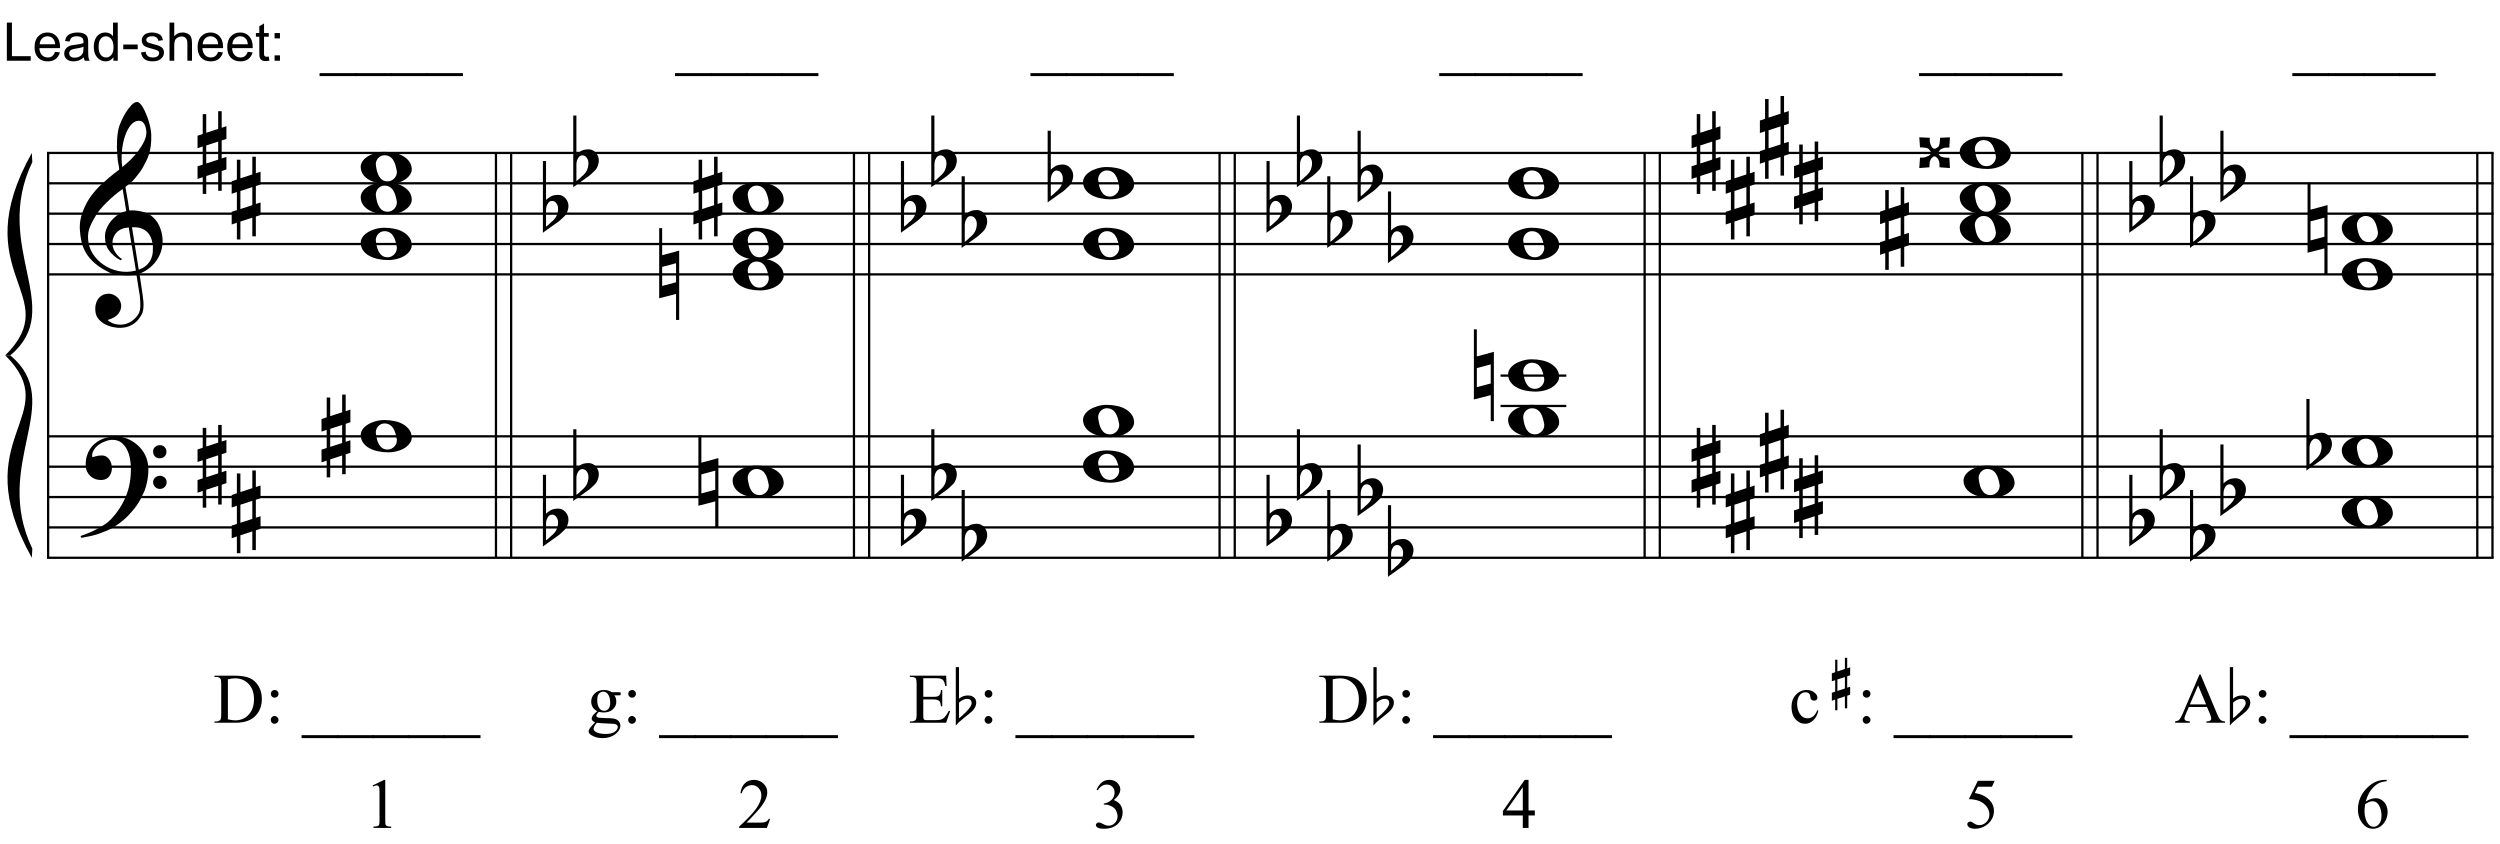<?xml version="1.0" encoding="UTF-8"?>
<svg xmlns="http://www.w3.org/2000/svg" xmlns:xlink="http://www.w3.org/1999/xlink" width="422pt" height="142.5pt" viewBox="0 0 422 142.5" version="1.1">
<defs>
<g>
<symbol overflow="visible" id="glyph0-0">
<path style="stroke:none;" d=""/>
</symbol>
<symbol overflow="visible" id="glyph0-1">
<path style="stroke:none;" d="M 9.547 5.172 C 9.172 5.234 8.766 5.27 8.328 5.281 C 7.898 5.301 7.477 5.289 7.062 5.25 C 6.656 5.219 6.273 5.172 5.922 5.109 C 5.578 5.047 5.297 4.961 5.078 4.859 C 4.023 4.348 3.176 3.812 2.531 3.25 C 1.883 2.688 1.379 2.094 1.016 1.469 C 0.66 0.852 0.41 0.223 0.266 -0.422 C 0.129 -1.066 0.039 -1.719 0 -2.375 C -0.051 -3.082 0.008 -3.789 0.188 -4.5 C 0.375 -5.219 0.629 -5.898 0.953 -6.547 C 1.273 -7.203 1.645 -7.801 2.062 -8.344 C 2.477 -8.883 2.898 -9.363 3.328 -9.781 C 3.816 -10.238 4.328 -10.695 4.859 -11.156 C 5.398 -11.613 5.992 -12.082 6.641 -12.562 C 6.629 -12.738 6.613 -12.895 6.594 -13.031 C 6.57 -13.176 6.547 -13.316 6.516 -13.453 C 6.492 -13.598 6.461 -13.758 6.422 -13.938 C 6.391 -14.113 6.367 -14.332 6.359 -14.594 C 6.359 -14.707 6.344 -14.91 6.312 -15.203 C 6.281 -15.492 6.258 -15.848 6.25 -16.266 C 6.25 -16.68 6.258 -17.156 6.281 -17.688 C 6.312 -18.219 6.383 -18.773 6.5 -19.359 C 6.562 -19.691 6.707 -20.117 6.938 -20.641 C 7.164 -21.172 7.43 -21.68 7.734 -22.172 C 8.047 -22.672 8.367 -23.098 8.703 -23.453 C 9.047 -23.805 9.367 -23.984 9.672 -23.984 C 9.828 -23.984 9.992 -23.891 10.172 -23.703 C 10.348 -23.523 10.52 -23.281 10.688 -22.969 C 10.863 -22.664 11.031 -22.316 11.188 -21.922 C 11.352 -21.535 11.5 -21.133 11.625 -20.719 C 11.75 -20.312 11.848 -19.91 11.922 -19.516 C 11.992 -19.117 12.035 -18.77 12.047 -18.469 C 12.066 -17.758 12.039 -17.133 11.969 -16.594 C 11.906 -16.051 11.801 -15.566 11.656 -15.141 C 11.52 -14.711 11.359 -14.316 11.172 -13.953 C 10.992 -13.586 10.801 -13.223 10.594 -12.859 C 10.375 -12.484 10.148 -12.156 9.922 -11.875 C 9.703 -11.594 9.477 -11.312 9.25 -11.031 C 9 -10.727 8.738 -10.477 8.469 -10.281 C 8.207 -10.082 7.945 -9.867 7.688 -9.641 C 7.812 -8.941 7.922 -8.312 8.016 -7.75 C 8.055 -7.5 8.098 -7.258 8.141 -7.031 C 8.18 -6.801 8.211 -6.586 8.234 -6.391 C 8.266 -6.191 8.289 -6.023 8.312 -5.891 C 8.344 -5.766 8.359 -5.688 8.359 -5.656 C 8.691 -5.695 9.031 -5.695 9.375 -5.656 C 9.727 -5.625 10.062 -5.57 10.375 -5.5 C 10.695 -5.438 10.984 -5.348 11.234 -5.234 C 11.492 -5.129 11.695 -5.031 11.844 -4.938 C 12.582 -4.395 13.102 -3.77 13.406 -3.062 C 13.719 -2.363 13.898 -1.645 13.953 -0.906 C 13.992 -0.332 13.945 0.242 13.812 0.828 C 13.676 1.41 13.445 1.961 13.125 2.484 C 12.812 3.016 12.395 3.5 11.875 3.938 C 11.363 4.375 10.758 4.734 10.062 5.016 C 10.145 5.578 10.223 6.098 10.297 6.578 C 10.359 6.992 10.414 7.395 10.469 7.781 C 10.531 8.164 10.57 8.438 10.594 8.594 C 10.719 9.406 10.766 10.07 10.734 10.594 C 10.711 11.125 10.613 11.555 10.438 11.891 C 10.281 12.16 10.102 12.426 9.906 12.688 C 9.707 12.945 9.473 13.176 9.203 13.375 C 8.93 13.582 8.613 13.754 8.25 13.891 C 7.883 14.035 7.473 14.117 7.016 14.141 C 6.66 14.172 6.234 14.141 5.734 14.047 C 5.242 13.961 4.773 13.805 4.328 13.578 C 3.879 13.359 3.488 13.055 3.156 12.672 C 2.832 12.285 2.648 11.812 2.609 11.25 C 2.578 10.926 2.594 10.598 2.656 10.266 C 2.727 9.93 2.848 9.629 3.016 9.359 C 3.191 9.086 3.422 8.863 3.703 8.688 C 3.984 8.508 4.328 8.41 4.734 8.391 C 4.984 8.367 5.234 8.398 5.484 8.484 C 5.734 8.578 5.969 8.707 6.188 8.875 C 6.406 9.039 6.582 9.242 6.719 9.484 C 6.852 9.734 6.938 10.004 6.969 10.297 C 7.008 10.797 6.852 11.281 6.5 11.75 C 6.145 12.227 5.539 12.582 4.688 12.812 C 4.832 13 5.094 13.176 5.469 13.344 C 5.852 13.52 6.332 13.609 6.906 13.609 C 7.508 13.609 8.086 13.43 8.641 13.078 C 9.191 12.723 9.617 12.281 9.922 11.75 C 10.109 11.395 10.203 10.93 10.203 10.359 C 10.203 9.797 10.172 9.227 10.109 8.656 C 10.078 8.551 10.035 8.312 9.984 7.938 C 9.93 7.562 9.867 7.172 9.797 6.766 C 9.734 6.285 9.648 5.754 9.547 5.172 Z M 9.984 -20.812 C 9.453 -20.812 8.984 -20.562 8.578 -20.062 C 8.172 -19.562 7.844 -18.926 7.594 -18.156 C 7.344 -17.395 7.176 -16.555 7.094 -15.641 C 7.008 -14.723 7.031 -13.844 7.156 -13 C 7.602 -13.344 8.07 -13.754 8.562 -14.234 C 9.062 -14.723 9.508 -15.238 9.906 -15.781 C 10.312 -16.332 10.641 -16.883 10.891 -17.438 C 11.148 -18 11.258 -18.535 11.219 -19.047 C 11.195 -19.211 11.164 -19.395 11.125 -19.594 C 11.082 -19.801 11.016 -19.992 10.922 -20.172 C 10.828 -20.348 10.703 -20.5 10.547 -20.625 C 10.398 -20.75 10.211 -20.812 9.984 -20.812 Z M 9.938 4.328 C 10.531 4.117 10.988 3.848 11.312 3.516 C 11.645 3.191 11.891 2.836 12.047 2.453 C 12.203 2.078 12.289 1.695 12.312 1.312 C 12.332 0.926 12.336 0.582 12.328 0.281 C 12.297 0.039 12.234 -0.258 12.141 -0.625 C 12.055 -1 11.891 -1.359 11.641 -1.703 C 11.398 -2.047 11.051 -2.328 10.594 -2.547 C 10.145 -2.773 9.547 -2.867 8.797 -2.828 Z M 8.266 -2.781 C 7.703 -2.758 7.238 -2.648 6.875 -2.453 C 6.508 -2.254 6.223 -2.016 6.016 -1.734 C 5.805 -1.453 5.66 -1.156 5.578 -0.844 C 5.504 -0.531 5.477 -0.25 5.5 0 C 5.508 0.25 5.562 0.5 5.656 0.75 C 5.75 1.008 5.875 1.254 6.031 1.484 C 6.188 1.711 6.359 1.914 6.547 2.094 C 6.734 2.281 6.922 2.422 7.109 2.516 C 7.086 2.547 7.066 2.57 7.047 2.594 C 7.023 2.613 7 2.641 6.969 2.672 C 6.938 2.691 6.914 2.719 6.906 2.75 C 6.477 2.539 6.102 2.297 5.781 2.016 C 5.469 1.734 5.266 1.535 5.172 1.422 C 5.016 1.211 4.879 1.023 4.766 0.859 C 4.66 0.691 4.57 0.516 4.5 0.328 C 4.438 0.148 4.379 -0.047 4.328 -0.266 C 4.285 -0.484 4.258 -0.742 4.25 -1.047 C 4.219 -1.328 4.234 -1.629 4.297 -1.953 C 4.367 -2.273 4.484 -2.598 4.641 -2.922 C 4.797 -3.254 5 -3.57 5.25 -3.875 C 5.508 -4.188 5.812 -4.477 6.156 -4.75 C 6.332 -4.895 6.488 -5.004 6.625 -5.078 C 6.77 -5.16 6.906 -5.234 7.031 -5.297 C 7.156 -5.359 7.281 -5.406 7.406 -5.438 C 7.539 -5.477 7.68 -5.52 7.828 -5.562 L 7.219 -9.266 C 7.051 -9.172 6.781 -8.977 6.406 -8.688 C 6.039 -8.406 5.641 -8.066 5.203 -7.672 C 4.766 -7.273 4.332 -6.848 3.906 -6.391 C 3.477 -5.93 3.125 -5.488 2.844 -5.062 C 2.352 -4.281 1.973 -3.562 1.703 -2.906 C 1.43 -2.25 1.328 -1.539 1.391 -0.781 C 1.441 0.082 1.703 0.883 2.172 1.625 C 2.648 2.375 3.258 3 4 3.5 C 4.738 4.008 5.578 4.363 6.516 4.562 C 7.461 4.758 8.441 4.734 9.453 4.484 C 9.234 3.129 9.035 1.922 8.859 0.859 C 8.773 0.41 8.695 -0.031 8.625 -0.469 C 8.562 -0.906 8.5 -1.297 8.438 -1.641 C 8.375 -1.984 8.328 -2.258 8.297 -2.469 C 8.273 -2.676 8.266 -2.781 8.266 -2.781 Z M 8.266 -2.781 "/>
</symbol>
<symbol overflow="visible" id="glyph0-2">
<path style="stroke:none;" d="M 10.297 5.375 C 10.172 5.602 10.051 5.812 9.938 6 C 9.82 6.195 9.703 6.383 9.578 6.562 C 9.453 6.738 9.32 6.91 9.188 7.078 C 9.051 7.254 8.895 7.441 8.719 7.641 C 8.539 7.848 8.367 8.035 8.203 8.203 C 8.047 8.367 7.891 8.523 7.734 8.672 C 7.578 8.816 7.41 8.961 7.234 9.109 C 7.055 9.254 6.859 9.41 6.641 9.578 C 6.367 9.773 6.113 9.945 5.875 10.094 C 5.633 10.25 5.395 10.391 5.156 10.516 C 4.914 10.641 4.664 10.754 4.406 10.859 C 4.145 10.961 3.859 11.07 3.547 11.188 C 3.234 11.312 2.891 11.426 2.516 11.531 C 2.141 11.633 1.781 11.719 1.438 11.781 C 1.039 11.863 0.645 11.941 0.25 12.016 L 0.109 11.703 C 0.742 11.484 1.383 11.234 2.031 10.953 C 2.562 10.703 3.125 10.398 3.719 10.047 C 4.312 9.703 4.828 9.305 5.266 8.859 C 6.367 7.68 7.207 6.383 7.781 4.969 C 8.363 3.551 8.641 1.941 8.609 0.141 C 8.609 -0.266 8.562 -0.734 8.469 -1.266 C 8.383 -1.805 8.227 -2.312 8 -2.781 C 7.781 -3.258 7.469 -3.672 7.062 -4.016 C 6.656 -4.359 6.133 -4.531 5.5 -4.531 C 5.125 -4.531 4.727 -4.453 4.312 -4.297 C 3.895 -4.148 3.516 -3.953 3.172 -3.703 C 2.836 -3.453 2.562 -3.148 2.344 -2.797 C 2.125 -2.453 2.035 -2.082 2.078 -1.688 C 2.086 -1.625 2.129 -1.602 2.203 -1.625 C 2.273 -1.645 2.383 -1.676 2.531 -1.719 C 2.676 -1.758 2.852 -1.801 3.062 -1.844 C 3.27 -1.883 3.52 -1.898 3.812 -1.891 C 4.113 -1.867 4.375 -1.773 4.594 -1.609 C 4.812 -1.441 4.988 -1.227 5.125 -0.969 C 5.258 -0.707 5.348 -0.422 5.391 -0.109 C 5.43 0.191 5.414 0.488 5.344 0.781 C 5.238 1.227 5.039 1.582 4.75 1.844 C 4.457 2.113 4.051 2.25 3.531 2.25 C 3.195 2.25 2.875 2.191 2.562 2.078 C 2.258 1.961 1.992 1.797 1.766 1.578 C 1.535 1.367 1.348 1.109 1.203 0.797 C 1.055 0.492 0.984 0.145 0.984 -0.25 C 0.973 -0.832 1.035 -1.348 1.172 -1.797 C 1.316 -2.254 1.492 -2.645 1.703 -2.969 C 1.922 -3.301 2.148 -3.57 2.391 -3.781 C 2.629 -3.988 2.848 -4.156 3.047 -4.281 C 3.555 -4.594 4.07 -4.805 4.594 -4.922 C 5.113 -5.047 5.602 -5.113 6.062 -5.125 C 6.582 -5.125 7.102 -5.035 7.625 -4.859 C 8.156 -4.691 8.648 -4.445 9.109 -4.125 C 9.578 -3.812 9.992 -3.43 10.359 -2.984 C 10.734 -2.535 11.02 -2.039 11.219 -1.5 C 11.445 -0.883 11.562 -0.234 11.562 0.453 C 11.57 1.148 11.488 1.898 11.312 2.703 C 11.258 2.973 11.195 3.219 11.125 3.438 C 11.062 3.656 10.988 3.867 10.906 4.078 C 10.82 4.285 10.727 4.488 10.625 4.688 C 10.52 4.895 10.41 5.125 10.297 5.375 Z M 12.359 -2.516 C 12.348 -2.836 12.453 -3.102 12.672 -3.312 C 12.891 -3.52 13.156 -3.625 13.469 -3.625 C 13.781 -3.645 14.047 -3.551 14.266 -3.344 C 14.492 -3.133 14.609 -2.875 14.609 -2.562 C 14.629 -2.25 14.531 -1.977 14.312 -1.75 C 14.094 -1.531 13.828 -1.422 13.516 -1.422 C 13.191 -1.398 12.914 -1.5 12.688 -1.719 C 12.469 -1.938 12.359 -2.203 12.359 -2.516 Z M 12.359 2.641 C 12.359 2.328 12.469 2.066 12.688 1.859 C 12.906 1.66 13.172 1.551 13.484 1.531 C 13.797 1.531 14.066 1.629 14.297 1.828 C 14.523 2.023 14.641 2.285 14.641 2.609 C 14.648 2.922 14.547 3.188 14.328 3.406 C 14.109 3.633 13.844 3.75 13.531 3.75 C 13.219 3.758 12.945 3.656 12.719 3.438 C 12.488 3.219 12.367 2.953 12.359 2.641 Z M 12.359 2.641 "/>
</symbol>
<symbol overflow="visible" id="glyph0-3">
<path style="stroke:none;" d="M 1.469 -1.266 L 1.469 1.781 L 3.484 1.125 L 3.484 -1.922 Z M 0.875 -3.203 L 0.875 -6.547 L 1.469 -6.547 L 1.469 -3.406 L 3.484 -4.062 L 3.484 -7.047 L 4.078 -7.047 L 4.078 -4.25 L 4.875 -4.516 L 4.875 -2.375 L 4.078 -2.109 L 4.078 0.922 L 4.875 0.672 L 4.875 2.781 L 4.078 3.047 L 4.078 6.391 L 3.484 6.391 L 3.484 3.234 L 1.469 3.891 L 1.469 6.922 L 0.875 6.922 L 0.875 4.094 L 0 4.391 L 0 2.25 L 0.875 1.969 L 0.875 -1.094 L 0 -0.797 L 0 -2.906 Z M 0.875 -3.203 "/>
</symbol>
<symbol overflow="visible" id="glyph0-4">
<path style="stroke:none;" d="M 0.531 -7.25 L 0.531 -2.312 C 0.719 -2.488 0.895 -2.629 1.062 -2.734 C 1.227 -2.848 1.383 -2.938 1.531 -3 C 1.688 -3.062 1.848 -3.102 2.016 -3.125 C 2.191 -3.156 2.391 -3.172 2.609 -3.172 C 2.867 -3.172 3.098 -3.113 3.297 -3 C 3.504 -2.895 3.68 -2.754 3.828 -2.578 C 3.984 -2.398 4.102 -2.203 4.188 -1.984 C 4.27 -1.766 4.312 -1.555 4.312 -1.359 C 4.32 -1.141 4.297 -0.922 4.234 -0.703 C 4.18 -0.492 4.113 -0.301 4.031 -0.125 C 3.938 0.102 3.785 0.305 3.578 0.484 C 3.379 0.672 3.195 0.844 3.031 1 C 2.977 1.062 2.863 1.16 2.688 1.297 C 2.508 1.43 2.305 1.578 2.078 1.734 C 1.859 1.898 1.625 2.066 1.375 2.234 C 1.125 2.41 0.895 2.57 0.688 2.719 C 0.488 2.863 0.32 2.984 0.188 3.078 C 0.062 3.18 0 3.234 0 3.234 L 0 -8.875 L 0.531 -8.875 Z M 2.188 -1.859 C 2.125 -1.941 2.035 -2.008 1.922 -2.062 C 1.805 -2.125 1.676 -2.156 1.531 -2.156 C 1.395 -2.156 1.258 -2.113 1.125 -2.031 C 0.988 -1.945 0.867 -1.801 0.766 -1.594 C 0.617 -1.332 0.539 -1.008 0.531 -0.625 C 0.531 -0.238 0.531 0.113 0.531 0.438 L 0.531 2.188 C 0.531 2.188 0.57 2.156 0.656 2.094 C 0.738 2.039 0.836 1.961 0.953 1.859 C 1.066 1.754 1.188 1.641 1.312 1.516 C 1.445 1.391 1.57 1.281 1.688 1.188 C 1.875 1.008 2.035 0.816 2.172 0.609 C 2.305 0.41 2.41 0.156 2.484 -0.156 C 2.566 -0.477 2.586 -0.785 2.547 -1.078 C 2.504 -1.379 2.383 -1.641 2.188 -1.859 Z M 2.188 -1.859 "/>
</symbol>
<symbol overflow="visible" id="glyph0-5">
<path style="stroke:none;" d="M 0 -0.062 C -0.031 -0.414 0.051 -0.754 0.25 -1.078 C 0.445 -1.398 0.727 -1.68 1.094 -1.922 C 1.469 -2.172 1.906 -2.367 2.406 -2.516 C 2.906 -2.672 3.441 -2.75 4.016 -2.75 C 4.586 -2.75 5.141 -2.691 5.672 -2.578 C 6.211 -2.473 6.691 -2.301 7.109 -2.062 C 7.523 -1.832 7.867 -1.539 8.141 -1.188 C 8.41 -0.844 8.566 -0.43 8.609 0.047 C 8.641 0.398 8.555 0.734 8.359 1.047 C 8.16 1.367 7.879 1.656 7.516 1.906 C 7.148 2.156 6.719 2.348 6.219 2.484 C 5.719 2.629 5.18 2.703 4.609 2.703 C 4.035 2.703 3.484 2.645 2.953 2.531 C 2.422 2.426 1.941 2.258 1.516 2.031 C 1.086 1.812 0.738 1.523 0.469 1.172 C 0.195 0.828 0.039 0.414 0 -0.062 Z M 2.562 -0.453 C 2.613 -0.078 2.68 0.27 2.766 0.594 C 2.859 0.926 2.984 1.211 3.141 1.453 C 3.297 1.703 3.488 1.895 3.719 2.031 C 3.945 2.164 4.234 2.234 4.578 2.234 C 4.816 2.234 5.035 2.176 5.234 2.062 C 5.43 1.957 5.598 1.82 5.734 1.656 C 5.867 1.5 5.969 1.316 6.031 1.109 C 6.094 0.91 6.113 0.719 6.094 0.531 C 6.031 0.164 5.953 -0.176 5.859 -0.5 C 5.766 -0.832 5.633 -1.125 5.469 -1.375 C 5.312 -1.625 5.113 -1.816 4.875 -1.953 C 4.633 -2.098 4.344 -2.172 4 -2.172 C 3.75 -2.172 3.523 -2.113 3.328 -2 C 3.141 -1.895 2.984 -1.758 2.859 -1.594 C 2.742 -1.438 2.656 -1.254 2.594 -1.047 C 2.539 -0.836 2.531 -0.641 2.562 -0.453 Z M 2.562 -0.453 "/>
</symbol>
<symbol overflow="visible" id="glyph0-6">
<path style="stroke:none;" d="M 0.484 -1.266 L 0.484 1.953 L 2.828 1.328 L 2.828 -1.891 Z M 3.359 -4.016 L 3.359 7.688 L 2.828 7.688 L 2.828 3.297 L -0.016 4.031 L -0.016 -7.812 L 0.484 -7.812 L 0.484 -3.234 Z M 3.359 -4.016 "/>
</symbol>
<symbol overflow="visible" id="glyph0-7">
<path style="stroke:none;" d="M 2.703 -0.719 C 2.797 -0.758 2.906 -0.82 3.031 -0.906 C 3.164 -0.988 3.266 -1.082 3.328 -1.188 C 3.359 -1.312 3.391 -1.445 3.422 -1.594 C 3.453 -1.75 3.473 -1.895 3.484 -2.031 C 3.492 -2.164 3.5 -2.281 3.5 -2.375 C 3.5 -2.469 3.5 -2.531 3.5 -2.562 L 5.172 -2.641 L 5.078 -0.906 C 5.055 -0.914 4.906 -0.914 4.625 -0.906 C 4.344 -0.906 4.047 -0.828 3.734 -0.672 C 3.566 -0.586 3.469 -0.508 3.438 -0.438 C 3.414 -0.363 3.348 -0.27 3.234 -0.156 L 3.234 0.141 C 3.297 0.223 3.363 0.316 3.438 0.422 C 3.52 0.523 3.617 0.598 3.734 0.641 C 3.859 0.691 3.988 0.727 4.125 0.75 C 4.27 0.781 4.41 0.797 4.547 0.797 C 4.68 0.805 4.797 0.812 4.891 0.812 C 4.992 0.812 5.055 0.812 5.078 0.812 L 5.172 2.547 L 3.422 2.422 C 3.41 2.254 3.406 2.117 3.406 2.016 C 3.406 1.91 3.406 1.816 3.406 1.734 C 3.406 1.66 3.391 1.578 3.359 1.484 C 3.336 1.398 3.289 1.281 3.219 1.125 C 3.133 0.957 3.055 0.848 2.984 0.797 C 2.922 0.754 2.828 0.688 2.703 0.594 L 2.422 0.594 C 2.336 0.645 2.242 0.719 2.141 0.812 C 2.035 0.914 1.957 1.02 1.906 1.125 C 1.852 1.238 1.812 1.363 1.781 1.5 C 1.758 1.645 1.742 1.781 1.734 1.906 C 1.723 2.039 1.719 2.156 1.719 2.25 C 1.719 2.352 1.719 2.41 1.719 2.422 L 0 2.547 L 0.125 0.781 C 0.145 0.789 0.289 0.789 0.562 0.781 C 0.832 0.781 1.125 0.703 1.438 0.547 C 1.582 0.484 1.68 0.426 1.734 0.375 C 1.797 0.332 1.875 0.254 1.969 0.141 L 1.969 -0.156 C 1.926 -0.238 1.852 -0.348 1.75 -0.484 C 1.645 -0.629 1.539 -0.723 1.438 -0.766 C 1.312 -0.816 1.176 -0.852 1.031 -0.875 C 0.883 -0.906 0.75 -0.922 0.625 -0.922 C 0.5 -0.93 0.383 -0.938 0.281 -0.938 C 0.188 -0.938 0.133 -0.938 0.125 -0.938 L 0 -2.641 L 1.781 -2.562 C 1.77 -2.531 1.766 -2.379 1.766 -2.109 C 1.766 -1.848 1.836 -1.562 1.984 -1.25 C 2.066 -1.082 2.129 -0.973 2.172 -0.922 C 2.211 -0.879 2.297 -0.812 2.422 -0.719 Z M 2.703 -0.719 "/>
</symbol>
<symbol overflow="visible" id="glyph1-0">
<path style="stroke:none;" d="M 1.125 0 L 1.125 -5.625 L 5.625 -5.625 L 5.625 0 Z M 1.266 -0.141 L 5.484 -0.141 L 5.484 -5.484 L 1.266 -5.484 Z M 1.266 -0.141 "/>
</symbol>
<symbol overflow="visible" id="glyph1-1">
<path style="stroke:none;" d="M 0.656 0 L 0.656 -6.438 L 1.516 -6.438 L 1.516 -0.766 L 4.688 -0.766 L 4.688 0 Z M 0.656 0 "/>
</symbol>
<symbol overflow="visible" id="glyph1-2">
<path style="stroke:none;" d="M 3.781 -1.5 L 4.609 -1.406 C 4.473 -0.926 4.227 -0.551 3.875 -0.281 C 3.531 -0.02 3.086 0.109 2.547 0.109 C 1.867 0.109 1.328 -0.098 0.922 -0.516 C 0.523 -0.941 0.328 -1.535 0.328 -2.297 C 0.328 -3.078 0.531 -3.68 0.938 -4.109 C 1.344 -4.547 1.867 -4.766 2.516 -4.766 C 3.141 -4.766 3.645 -4.551 4.031 -4.125 C 4.426 -3.707 4.625 -3.113 4.625 -2.344 C 4.625 -2.289 4.625 -2.219 4.625 -2.125 L 1.141 -2.125 C 1.172 -1.613 1.316 -1.223 1.578 -0.953 C 1.836 -0.68 2.164 -0.547 2.562 -0.547 C 2.852 -0.547 3.098 -0.617 3.297 -0.766 C 3.504 -0.922 3.664 -1.164 3.781 -1.5 Z M 1.188 -2.781 L 3.797 -2.781 C 3.766 -3.176 3.664 -3.473 3.5 -3.672 C 3.25 -3.973 2.922 -4.125 2.516 -4.125 C 2.148 -4.125 1.844 -4 1.594 -3.75 C 1.352 -3.508 1.219 -3.188 1.188 -2.781 Z M 1.188 -2.781 "/>
</symbol>
<symbol overflow="visible" id="glyph1-3">
<path style="stroke:none;" d="M 3.641 -0.578 C 3.348 -0.328 3.066 -0.148 2.797 -0.047 C 2.523 0.055 2.234 0.109 1.922 0.109 C 1.41 0.109 1.016 -0.016 0.734 -0.266 C 0.461 -0.516 0.328 -0.836 0.328 -1.234 C 0.328 -1.461 0.379 -1.672 0.484 -1.859 C 0.586 -2.047 0.723 -2.195 0.891 -2.312 C 1.055 -2.426 1.242 -2.516 1.453 -2.578 C 1.609 -2.609 1.844 -2.645 2.156 -2.688 C 2.801 -2.758 3.273 -2.852 3.578 -2.969 C 3.578 -3.07 3.578 -3.141 3.578 -3.172 C 3.578 -3.492 3.504 -3.719 3.359 -3.844 C 3.148 -4.031 2.848 -4.125 2.453 -4.125 C 2.078 -4.125 1.801 -4.055 1.625 -3.922 C 1.445 -3.797 1.316 -3.566 1.234 -3.234 L 0.469 -3.328 C 0.531 -3.66 0.641 -3.926 0.797 -4.125 C 0.961 -4.332 1.195 -4.488 1.5 -4.594 C 1.812 -4.707 2.164 -4.766 2.562 -4.766 C 2.969 -4.766 3.289 -4.719 3.531 -4.625 C 3.781 -4.531 3.961 -4.41 4.078 -4.266 C 4.203 -4.129 4.285 -3.953 4.328 -3.734 C 4.359 -3.598 4.375 -3.359 4.375 -3.016 L 4.375 -1.953 C 4.375 -1.223 4.391 -0.758 4.422 -0.562 C 4.453 -0.363 4.52 -0.176 4.625 0 L 3.797 0 C 3.711 -0.164 3.66 -0.359 3.641 -0.578 Z M 3.578 -2.344 C 3.285 -2.227 2.852 -2.129 2.281 -2.047 C 1.957 -1.992 1.727 -1.938 1.594 -1.875 C 1.457 -1.82 1.352 -1.738 1.281 -1.625 C 1.207 -1.508 1.172 -1.383 1.172 -1.25 C 1.172 -1.039 1.25 -0.863 1.406 -0.719 C 1.562 -0.582 1.797 -0.516 2.109 -0.516 C 2.41 -0.516 2.68 -0.582 2.922 -0.719 C 3.16 -0.852 3.336 -1.035 3.453 -1.266 C 3.535 -1.441 3.578 -1.703 3.578 -2.047 Z M 3.578 -2.344 "/>
</symbol>
<symbol overflow="visible" id="glyph1-4">
<path style="stroke:none;" d="M 3.625 0 L 3.625 -0.594 C 3.32 -0.125 2.883 0.109 2.312 0.109 C 1.945 0.109 1.609 0.004 1.297 -0.203 C 0.984 -0.41 0.738 -0.695 0.562 -1.062 C 0.395 -1.426 0.312 -1.848 0.312 -2.328 C 0.312 -2.797 0.391 -3.219 0.547 -3.594 C 0.703 -3.977 0.93 -4.27 1.234 -4.469 C 1.547 -4.664 1.895 -4.766 2.281 -4.766 C 2.562 -4.766 2.812 -4.707 3.031 -4.594 C 3.25 -4.477 3.426 -4.32 3.562 -4.125 L 3.562 -6.438 L 4.359 -6.438 L 4.359 0 Z M 1.125 -2.328 C 1.125 -1.734 1.25 -1.285 1.5 -0.984 C 1.75 -0.691 2.047 -0.547 2.391 -0.547 C 2.734 -0.547 3.023 -0.688 3.266 -0.969 C 3.516 -1.25 3.641 -1.68 3.641 -2.266 C 3.641 -2.898 3.516 -3.367 3.266 -3.672 C 3.016 -3.973 2.711 -4.125 2.359 -4.125 C 2.004 -4.125 1.707 -3.977 1.469 -3.688 C 1.238 -3.395 1.125 -2.941 1.125 -2.328 Z M 1.125 -2.328 "/>
</symbol>
<symbol overflow="visible" id="glyph1-5">
<path style="stroke:none;" d="M 0.281 -1.938 L 0.281 -2.734 L 2.719 -2.734 L 2.719 -1.938 Z M 0.281 -1.938 "/>
</symbol>
<symbol overflow="visible" id="glyph1-6">
<path style="stroke:none;" d="M 0.281 -1.391 L 1.062 -1.516 C 1.102 -1.203 1.223 -0.961 1.422 -0.797 C 1.629 -0.629 1.91 -0.547 2.266 -0.547 C 2.629 -0.547 2.898 -0.617 3.078 -0.766 C 3.254 -0.91 3.344 -1.082 3.344 -1.281 C 3.344 -1.469 3.266 -1.609 3.109 -1.703 C 2.992 -1.773 2.723 -1.867 2.297 -1.984 C 1.711 -2.129 1.305 -2.254 1.078 -2.359 C 0.859 -2.461 0.691 -2.609 0.578 -2.797 C 0.461 -2.984 0.406 -3.191 0.406 -3.422 C 0.406 -3.629 0.453 -3.82 0.547 -4 C 0.641 -4.176 0.77 -4.328 0.938 -4.453 C 1.062 -4.535 1.227 -4.609 1.438 -4.672 C 1.656 -4.734 1.883 -4.766 2.125 -4.766 C 2.488 -4.766 2.805 -4.711 3.078 -4.609 C 3.359 -4.504 3.566 -4.363 3.703 -4.188 C 3.836 -4.008 3.93 -3.77 3.984 -3.469 L 3.203 -3.359 C 3.172 -3.598 3.066 -3.785 2.891 -3.922 C 2.723 -4.055 2.488 -4.125 2.188 -4.125 C 1.82 -4.125 1.562 -4.062 1.406 -3.938 C 1.25 -3.82 1.172 -3.68 1.172 -3.516 C 1.172 -3.41 1.203 -3.32 1.266 -3.25 C 1.328 -3.156 1.43 -3.082 1.578 -3.031 C 1.648 -3 1.879 -2.93 2.266 -2.828 C 2.828 -2.68 3.219 -2.562 3.438 -2.469 C 3.664 -2.375 3.844 -2.234 3.969 -2.047 C 4.094 -1.867 4.156 -1.645 4.156 -1.375 C 4.156 -1.102 4.078 -0.852 3.922 -0.625 C 3.766 -0.395 3.539 -0.211 3.25 -0.078 C 2.969 0.047 2.641 0.109 2.266 0.109 C 1.66 0.109 1.195 -0.016 0.875 -0.266 C 0.562 -0.523 0.363 -0.898 0.281 -1.391 Z M 0.281 -1.391 "/>
</symbol>
<symbol overflow="visible" id="glyph1-7">
<path style="stroke:none;" d="M 0.594 0 L 0.594 -6.438 L 1.391 -6.438 L 1.391 -4.125 C 1.754 -4.551 2.219 -4.766 2.781 -4.766 C 3.125 -4.766 3.422 -4.695 3.672 -4.562 C 3.93 -4.426 4.113 -4.238 4.219 -4 C 4.332 -3.758 4.391 -3.41 4.391 -2.953 L 4.391 0 L 3.609 0 L 3.609 -2.953 C 3.609 -3.348 3.52 -3.633 3.344 -3.812 C 3.176 -4 2.938 -4.094 2.625 -4.094 C 2.383 -4.094 2.16 -4.031 1.953 -3.906 C 1.742 -3.789 1.598 -3.629 1.516 -3.422 C 1.43 -3.211 1.391 -2.922 1.391 -2.547 L 1.391 0 Z M 0.594 0 "/>
</symbol>
<symbol overflow="visible" id="glyph1-8">
<path style="stroke:none;" d="M 2.328 -0.703 L 2.438 -0.016 C 2.207 0.035 2.008 0.062 1.844 0.062 C 1.551 0.062 1.328 0.016 1.172 -0.078 C 1.016 -0.172 0.898 -0.289 0.828 -0.438 C 0.766 -0.582 0.734 -0.891 0.734 -1.359 L 0.734 -4.047 L 0.156 -4.047 L 0.156 -4.672 L 0.734 -4.672 L 0.734 -5.828 L 1.531 -6.297 L 1.531 -4.672 L 2.328 -4.672 L 2.328 -4.047 L 1.531 -4.047 L 1.531 -1.328 C 1.531 -1.098 1.539 -0.953 1.562 -0.891 C 1.594 -0.828 1.641 -0.773 1.703 -0.734 C 1.766 -0.691 1.852 -0.672 1.969 -0.672 C 2.062 -0.672 2.18 -0.68 2.328 -0.703 Z M 2.328 -0.703 "/>
</symbol>
<symbol overflow="visible" id="glyph1-9">
<path style="stroke:none;" d="M 0.812 -3.766 L 0.812 -4.672 L 1.719 -4.672 L 1.719 -3.766 Z M 0.812 0 L 0.812 -0.906 L 1.719 -0.906 L 1.719 0 Z M 0.812 0 "/>
</symbol>
<symbol overflow="visible" id="glyph2-0">
<path style="stroke:none;" d="M 1.672 0 L 1.672 -7.5 L 7.672 -7.5 L 7.672 0 Z M 1.859 -0.188 L 7.484 -0.188 L 7.484 -7.312 L 1.859 -7.312 Z M 1.859 -0.188 "/>
</symbol>
<symbol overflow="visible" id="glyph2-1">
<path style="stroke:none;" d=""/>
</symbol>
<symbol overflow="visible" id="glyph2-2">
<path style="stroke:none;" d="M 6.109 2.594 L -0.094 2.594 L -0.094 2.094 L 6.109 2.094 Z M 6.109 2.594 "/>
</symbol>
<symbol overflow="visible" id="glyph2-3">
<path style="stroke:none;" d="M 0.203 0 L 0.203 -0.219 L 0.5 -0.219 C 0.844 -0.219 1.082 -0.328 1.219 -0.547 C 1.301 -0.672 1.344 -0.957 1.344 -1.406 L 1.344 -6.547 C 1.344 -7.035 1.289 -7.344 1.188 -7.469 C 1.031 -7.645 0.801 -7.734 0.5 -7.734 L 0.203 -7.734 L 0.203 -7.953 L 3.438 -7.953 C 4.625 -7.953 5.523 -7.816 6.141 -7.547 C 6.766 -7.273 7.266 -6.82 7.641 -6.188 C 8.016 -5.562 8.203 -4.836 8.203 -4.016 C 8.203 -2.91 7.867 -1.988 7.203 -1.25 C 6.453 -0.414 5.301 0 3.75 0 Z M 2.469 -0.578 C 2.969 -0.461 3.383 -0.406 3.719 -0.406 C 4.625 -0.406 5.375 -0.723 5.969 -1.359 C 6.57 -2.004 6.875 -2.867 6.875 -3.953 C 6.875 -5.055 6.57 -5.922 5.969 -6.547 C 5.375 -7.18 4.609 -7.5 3.672 -7.5 C 3.316 -7.5 2.914 -7.441 2.469 -7.328 Z M 2.469 -0.578 "/>
</symbol>
<symbol overflow="visible" id="glyph2-4">
<path style="stroke:none;" d="M 1.688 -5.531 C 1.875 -5.531 2.031 -5.469 2.156 -5.344 C 2.281 -5.219 2.344 -5.062 2.344 -4.875 C 2.344 -4.695 2.281 -4.547 2.156 -4.422 C 2.031 -4.297 1.875 -4.234 1.688 -4.234 C 1.508 -4.234 1.359 -4.297 1.234 -4.422 C 1.109 -4.547 1.047 -4.695 1.047 -4.875 C 1.047 -5.062 1.109 -5.219 1.234 -5.344 C 1.359 -5.469 1.508 -5.531 1.688 -5.531 Z M 1.688 -1.141 C 1.863 -1.141 2.016 -1.07 2.141 -0.938 C 2.273 -0.812 2.344 -0.66 2.344 -0.484 C 2.344 -0.305 2.273 -0.148 2.141 -0.016 C 2.016 0.109 1.863 0.172 1.688 0.172 C 1.5 0.172 1.344 0.109 1.219 -0.016 C 1.094 -0.148 1.031 -0.305 1.031 -0.484 C 1.031 -0.66 1.094 -0.812 1.219 -0.938 C 1.344 -1.07 1.5 -1.141 1.688 -1.141 Z M 1.688 -1.141 "/>
</symbol>
<symbol overflow="visible" id="glyph2-5">
<path style="stroke:none;" d="M 1.812 -1.953 C 1.477 -2.117 1.223 -2.344 1.047 -2.625 C 0.879 -2.914 0.797 -3.234 0.797 -3.578 C 0.797 -4.109 0.992 -4.566 1.391 -4.953 C 1.797 -5.336 2.312 -5.531 2.938 -5.531 C 3.445 -5.531 3.891 -5.406 4.266 -5.156 L 5.391 -5.156 C 5.566 -5.156 5.664 -5.148 5.688 -5.141 C 5.719 -5.129 5.738 -5.113 5.75 -5.094 C 5.77 -5.051 5.781 -4.988 5.781 -4.906 C 5.781 -4.801 5.77 -4.727 5.75 -4.688 C 5.738 -4.664 5.719 -4.648 5.688 -4.641 C 5.664 -4.629 5.566 -4.625 5.391 -4.625 L 4.703 -4.625 C 4.922 -4.344 5.031 -3.984 5.031 -3.547 C 5.031 -3.047 4.836 -2.617 4.453 -2.266 C 4.066 -1.91 3.551 -1.734 2.906 -1.734 C 2.645 -1.734 2.375 -1.77 2.094 -1.844 C 1.926 -1.695 1.812 -1.566 1.75 -1.453 C 1.688 -1.348 1.656 -1.254 1.656 -1.172 C 1.656 -1.109 1.688 -1.047 1.75 -0.984 C 1.82 -0.922 1.953 -0.875 2.141 -0.844 C 2.242 -0.832 2.516 -0.816 2.953 -0.797 C 3.754 -0.785 4.273 -0.758 4.516 -0.719 C 4.879 -0.664 5.172 -0.531 5.391 -0.312 C 5.609 -0.094 5.719 0.176 5.719 0.5 C 5.719 0.938 5.508 1.348 5.094 1.734 C 4.477 2.305 3.68 2.594 2.703 2.594 C 1.953 2.594 1.316 2.422 0.797 2.078 C 0.504 1.879 0.359 1.676 0.359 1.469 C 0.359 1.375 0.379 1.281 0.422 1.188 C 0.484 1.039 0.617 0.844 0.828 0.594 C 0.859 0.551 1.062 0.336 1.438 -0.047 C 1.227 -0.172 1.082 -0.281 1 -0.375 C 0.914 -0.469 0.875 -0.578 0.875 -0.703 C 0.875 -0.836 0.926 -0.992 1.031 -1.172 C 1.145 -1.359 1.406 -1.617 1.812 -1.953 Z M 2.828 -5.25 C 2.535 -5.25 2.289 -5.129 2.094 -4.891 C 1.906 -4.66 1.812 -4.312 1.812 -3.844 C 1.812 -3.219 1.941 -2.738 2.203 -2.406 C 2.41 -2.145 2.672 -2.016 2.984 -2.016 C 3.273 -2.016 3.516 -2.125 3.703 -2.344 C 3.898 -2.57 4 -2.926 4 -3.406 C 4 -4.02 3.863 -4.504 3.594 -4.859 C 3.395 -5.117 3.141 -5.25 2.828 -5.25 Z M 1.75 0 C 1.57 0.195 1.438 0.379 1.344 0.547 C 1.25 0.723 1.203 0.883 1.203 1.031 C 1.203 1.219 1.312 1.383 1.531 1.531 C 1.926 1.77 2.492 1.891 3.234 1.891 C 3.93 1.891 4.445 1.766 4.781 1.516 C 5.113 1.266 5.281 1 5.281 0.719 C 5.281 0.52 5.18 0.375 4.984 0.281 C 4.785 0.195 4.383 0.148 3.781 0.141 C 2.906 0.109 2.227 0.062 1.75 0 Z M 1.75 0 "/>
</symbol>
<symbol overflow="visible" id="glyph2-6">
<path style="stroke:none;" d="M 2.516 -7.516 L 2.516 -4.375 L 4.25 -4.375 C 4.707 -4.375 5.008 -4.441 5.156 -4.578 C 5.363 -4.754 5.477 -5.07 5.5 -5.531 L 5.719 -5.531 L 5.719 -2.766 L 5.5 -2.766 C 5.445 -3.148 5.395 -3.395 5.344 -3.5 C 5.27 -3.633 5.148 -3.738 4.984 -3.812 C 4.828 -3.895 4.582 -3.938 4.25 -3.938 L 2.516 -3.938 L 2.516 -1.328 C 2.516 -0.973 2.531 -0.754 2.562 -0.672 C 2.594 -0.598 2.645 -0.539 2.719 -0.5 C 2.801 -0.457 2.953 -0.438 3.172 -0.438 L 4.516 -0.438 C 4.961 -0.438 5.285 -0.469 5.484 -0.531 C 5.691 -0.594 5.891 -0.711 6.078 -0.891 C 6.316 -1.141 6.566 -1.508 6.828 -2 L 7.062 -2 L 6.375 0 L 0.25 0 L 0.25 -0.219 L 0.531 -0.219 C 0.719 -0.219 0.895 -0.266 1.062 -0.359 C 1.188 -0.422 1.27 -0.516 1.312 -0.641 C 1.363 -0.766 1.391 -1.02 1.391 -1.406 L 1.391 -6.562 C 1.391 -7.062 1.336 -7.375 1.234 -7.5 C 1.086 -7.656 0.852 -7.734 0.531 -7.734 L 0.25 -7.734 L 0.25 -7.953 L 6.375 -7.953 L 6.453 -6.203 L 6.234 -6.203 C 6.148 -6.617 6.055 -6.906 5.953 -7.062 C 5.859 -7.219 5.711 -7.336 5.516 -7.422 C 5.359 -7.484 5.082 -7.516 4.688 -7.516 Z M 2.516 -7.516 "/>
</symbol>
<symbol overflow="visible" id="glyph2-7">
<path style="stroke:none;" d="M 4.938 -2.047 C 4.789 -1.336 4.504 -0.789 4.078 -0.406 C 3.66 -0.02 3.195 0.172 2.688 0.172 C 2.07 0.172 1.535 -0.082 1.078 -0.594 C 0.629 -1.113 0.406 -1.805 0.406 -2.672 C 0.406 -3.516 0.656 -4.203 1.156 -4.734 C 1.664 -5.266 2.27 -5.531 2.969 -5.531 C 3.5 -5.531 3.93 -5.391 4.266 -5.109 C 4.609 -4.828 4.781 -4.535 4.781 -4.234 C 4.781 -4.086 4.734 -3.969 4.641 -3.875 C 4.547 -3.781 4.41 -3.734 4.234 -3.734 C 4.004 -3.734 3.832 -3.812 3.719 -3.969 C 3.645 -4.039 3.598 -4.191 3.578 -4.422 C 3.555 -4.66 3.477 -4.836 3.344 -4.953 C 3.207 -5.078 3.02 -5.141 2.781 -5.141 C 2.383 -5.141 2.066 -4.992 1.828 -4.703 C 1.516 -4.316 1.359 -3.812 1.359 -3.188 C 1.359 -2.539 1.516 -1.973 1.828 -1.484 C 2.141 -0.992 2.566 -0.75 3.109 -0.75 C 3.492 -0.75 3.836 -0.879 4.141 -1.141 C 4.348 -1.316 4.555 -1.645 4.766 -2.125 Z M 4.938 -2.047 "/>
</symbol>
<symbol overflow="visible" id="glyph2-8">
<path style="stroke:none;" d="M 5.484 -2.656 L 2.422 -2.656 L 1.875 -1.406 C 1.738 -1.094 1.672 -0.863 1.672 -0.719 C 1.672 -0.594 1.727 -0.484 1.844 -0.391 C 1.957 -0.305 2.207 -0.25 2.594 -0.219 L 2.594 0 L 0.094 0 L 0.094 -0.219 C 0.426 -0.281 0.641 -0.359 0.734 -0.453 C 0.93 -0.641 1.156 -1.02 1.406 -1.594 L 4.203 -8.125 L 4.406 -8.125 L 7.172 -1.516 C 7.391 -0.984 7.586 -0.641 7.766 -0.484 C 7.953 -0.328 8.207 -0.238 8.531 -0.219 L 8.531 0 L 5.391 0 L 5.391 -0.219 C 5.711 -0.227 5.926 -0.281 6.031 -0.375 C 6.145 -0.469 6.203 -0.578 6.203 -0.703 C 6.203 -0.879 6.125 -1.148 5.969 -1.516 Z M 5.328 -3.094 L 3.984 -6.312 L 2.594 -3.094 Z M 5.328 -3.094 "/>
</symbol>
<symbol overflow="visible" id="glyph2-9">
<path style="stroke:none;" d="M 1.406 -7.172 L 3.344 -8.109 L 3.531 -8.109 L 3.531 -1.406 C 3.531 -0.957 3.547 -0.676 3.578 -0.562 C 3.617 -0.457 3.695 -0.375 3.812 -0.312 C 3.938 -0.258 4.176 -0.227 4.531 -0.219 L 4.531 0 L 1.547 0 L 1.547 -0.219 C 1.922 -0.227 2.16 -0.258 2.266 -0.312 C 2.379 -0.375 2.457 -0.453 2.5 -0.547 C 2.539 -0.641 2.562 -0.926 2.562 -1.406 L 2.562 -5.688 C 2.562 -6.27 2.547 -6.641 2.516 -6.797 C 2.484 -6.922 2.43 -7.016 2.359 -7.078 C 2.285 -7.141 2.195 -7.172 2.094 -7.172 C 1.945 -7.172 1.75 -7.109 1.5 -6.984 Z M 1.406 -7.172 "/>
</symbol>
<symbol overflow="visible" id="glyph2-10">
<path style="stroke:none;" d="M 5.5 -1.531 L 4.953 0 L 0.266 0 L 0.266 -0.219 C 1.641 -1.477 2.609 -2.504 3.172 -3.297 C 3.734 -4.098 4.016 -4.828 4.016 -5.484 C 4.016 -5.984 3.859 -6.395 3.547 -6.719 C 3.242 -7.051 2.875 -7.219 2.438 -7.219 C 2.051 -7.219 1.703 -7.102 1.391 -6.875 C 1.078 -6.645 0.848 -6.305 0.703 -5.859 L 0.484 -5.859 C 0.586 -6.586 0.836 -7.145 1.234 -7.531 C 1.641 -7.914 2.145 -8.109 2.75 -8.109 C 3.395 -8.109 3.93 -7.898 4.359 -7.484 C 4.797 -7.078 5.016 -6.594 5.016 -6.031 C 5.016 -5.625 4.922 -5.219 4.734 -4.812 C 4.441 -4.188 3.973 -3.52 3.328 -2.812 C 2.359 -1.75 1.75 -1.109 1.5 -0.891 L 3.578 -0.891 C 4.004 -0.891 4.301 -0.906 4.469 -0.938 C 4.633 -0.969 4.785 -1.031 4.922 -1.125 C 5.066 -1.219 5.188 -1.352 5.281 -1.531 Z M 5.5 -1.531 "/>
</symbol>
<symbol overflow="visible" id="glyph2-11">
<path style="stroke:none;" d="M 0.609 -6.438 C 0.836 -6.969 1.125 -7.379 1.469 -7.672 C 1.812 -7.961 2.242 -8.109 2.766 -8.109 C 3.398 -8.109 3.883 -7.898 4.219 -7.484 C 4.477 -7.18 4.609 -6.852 4.609 -6.5 C 4.609 -5.914 4.242 -5.316 3.516 -4.703 C 4.004 -4.516 4.375 -4.242 4.625 -3.891 C 4.875 -3.535 5 -3.113 5 -2.625 C 5 -1.938 4.781 -1.344 4.344 -0.844 C 3.781 -0.188 2.957 0.141 1.875 0.141 C 1.332 0.141 0.961 0.07 0.766 -0.062 C 0.578 -0.195 0.484 -0.336 0.484 -0.484 C 0.484 -0.598 0.531 -0.695 0.625 -0.781 C 0.719 -0.875 0.828 -0.922 0.953 -0.922 C 1.055 -0.922 1.156 -0.906 1.25 -0.875 C 1.32 -0.852 1.473 -0.781 1.703 -0.656 C 1.941 -0.531 2.102 -0.457 2.188 -0.438 C 2.332 -0.395 2.488 -0.375 2.656 -0.375 C 3.051 -0.375 3.395 -0.523 3.688 -0.828 C 3.988 -1.141 4.141 -1.504 4.141 -1.922 C 4.141 -2.234 4.07 -2.535 3.938 -2.828 C 3.832 -3.047 3.719 -3.211 3.594 -3.328 C 3.426 -3.484 3.195 -3.625 2.906 -3.75 C 2.613 -3.875 2.316 -3.938 2.016 -3.938 L 1.828 -3.938 L 1.828 -4.125 C 2.129 -4.156 2.438 -4.266 2.75 -4.453 C 3.062 -4.641 3.285 -4.859 3.422 -5.109 C 3.566 -5.367 3.641 -5.656 3.641 -5.969 C 3.641 -6.363 3.516 -6.688 3.266 -6.938 C 3.016 -7.188 2.703 -7.312 2.328 -7.312 C 1.711 -7.312 1.203 -6.988 0.797 -6.344 Z M 0.609 -6.438 "/>
</symbol>
<symbol overflow="visible" id="glyph2-12">
<path style="stroke:none;" d="M 5.578 -2.938 L 5.578 -2.094 L 4.516 -2.094 L 4.516 0 L 3.547 0 L 3.547 -2.094 L 0.188 -2.094 L 0.188 -2.844 L 3.875 -8.109 L 4.516 -8.109 L 4.516 -2.938 Z M 3.547 -2.938 L 3.547 -6.875 L 0.766 -2.938 Z M 3.547 -2.938 "/>
</symbol>
<symbol overflow="visible" id="glyph2-13">
<path style="stroke:none;" d="M 5.203 -7.953 L 4.75 -6.953 L 2.359 -6.953 L 1.844 -5.891 C 2.875 -5.734 3.691 -5.348 4.297 -4.734 C 4.816 -4.203 5.078 -3.578 5.078 -2.859 C 5.078 -2.441 4.992 -2.051 4.828 -1.688 C 4.66 -1.332 4.445 -1.031 4.188 -0.781 C 3.926 -0.531 3.641 -0.332 3.328 -0.188 C 2.879 0.031 2.414 0.141 1.938 0.141 C 1.457 0.141 1.109 0.062 0.891 -0.094 C 0.68 -0.258 0.578 -0.441 0.578 -0.641 C 0.578 -0.742 0.617 -0.836 0.703 -0.922 C 0.797 -1.016 0.91 -1.062 1.047 -1.062 C 1.148 -1.062 1.238 -1.047 1.312 -1.016 C 1.395 -0.984 1.523 -0.898 1.703 -0.766 C 1.992 -0.566 2.289 -0.469 2.594 -0.469 C 3.051 -0.469 3.453 -0.641 3.797 -0.984 C 4.141 -1.328 4.312 -1.75 4.312 -2.25 C 4.312 -2.727 4.156 -3.176 3.844 -3.594 C 3.539 -4.008 3.117 -4.328 2.578 -4.547 C 2.148 -4.723 1.57 -4.828 0.844 -4.859 L 2.359 -7.953 Z M 5.203 -7.953 "/>
</symbol>
<symbol overflow="visible" id="glyph2-14">
<path style="stroke:none;" d="M 5.375 -8.109 L 5.375 -7.891 C 4.863 -7.836 4.441 -7.734 4.109 -7.578 C 3.785 -7.43 3.461 -7.195 3.141 -6.875 C 2.828 -6.562 2.566 -6.207 2.359 -5.812 C 2.148 -5.426 1.973 -4.969 1.828 -4.438 C 2.391 -4.82 2.957 -5.016 3.531 -5.016 C 4.07 -5.016 4.539 -4.797 4.938 -4.359 C 5.332 -3.922 5.531 -3.359 5.531 -2.672 C 5.531 -2.004 5.332 -1.398 4.938 -0.859 C 4.445 -0.191 3.805 0.141 3.016 0.141 C 2.473 0.141 2.008 -0.039 1.625 -0.406 C 0.883 -1.102 0.516 -2.008 0.516 -3.125 C 0.516 -3.832 0.656 -4.504 0.938 -5.141 C 1.227 -5.785 1.633 -6.352 2.156 -6.844 C 2.688 -7.344 3.191 -7.676 3.672 -7.844 C 4.16 -8.02 4.617 -8.109 5.047 -8.109 Z M 1.734 -4.016 C 1.66 -3.484 1.625 -3.055 1.625 -2.734 C 1.625 -2.359 1.691 -1.945 1.828 -1.5 C 1.973 -1.062 2.18 -0.719 2.453 -0.469 C 2.648 -0.281 2.895 -0.188 3.188 -0.188 C 3.52 -0.188 3.82 -0.348 4.094 -0.672 C 4.363 -0.992 4.5 -1.453 4.5 -2.047 C 4.5 -2.711 4.363 -3.285 4.094 -3.766 C 3.832 -4.254 3.457 -4.5 2.969 -4.5 C 2.82 -4.5 2.66 -4.469 2.484 -4.406 C 2.316 -4.344 2.066 -4.211 1.734 -4.016 Z M 1.734 -4.016 "/>
</symbol>
<symbol overflow="visible" id="glyph3-0">
<path style="stroke:none;" d=""/>
</symbol>
<symbol overflow="visible" id="glyph3-1">
<path style="stroke:none;" d="M 4.125 -3.391 C 4.125 -2.922 3.91 -2.457 3.484 -2 C 3.273 -1.789 2.801 -1.398 2.062 -0.828 C 1.414 -0.316 0.953 0.117 0.672 0.484 L 0.672 -9.391 L 1.219 -9.391 L 1.219 -4.062 C 1.645 -4.426 2.148 -4.609 2.734 -4.609 C 3.141 -4.609 3.461 -4.508 3.703 -4.312 C 3.984 -4.094 4.125 -3.785 4.125 -3.391 Z M 3.344 -3.281 C 3.344 -3.781 3.086 -4.031 2.578 -4.031 C 2.148 -4.031 1.695 -3.82 1.219 -3.406 L 1.219 -0.75 C 1.633 -1.082 2.023 -1.438 2.391 -1.812 C 3.023 -2.457 3.344 -2.945 3.344 -3.281 Z M 3.344 -3.281 "/>
</symbol>
<symbol overflow="visible" id="glyph4-0">
<path style="stroke:none;" d=""/>
</symbol>
<symbol overflow="visible" id="glyph4-1">
<path style="stroke:none;" d="M 2.594 -7.719 L 1.328 -7.312 L 1.328 -5.375 L 2.594 -5.781 Z M 0.391 -8.344 L 0.953 -8.531 L 0.953 -10.641 L 1.328 -10.641 L 1.328 -8.656 L 2.594 -9.078 L 2.594 -10.969 L 2.984 -10.969 L 2.984 -9.188 L 3.484 -9.359 L 3.484 -8.016 L 2.984 -7.844 L 2.984 -5.922 L 3.484 -6.078 L 3.484 -4.734 L 2.984 -4.562 L 2.984 -2.438 L 2.594 -2.438 L 2.594 -4.453 L 1.328 -4.031 L 1.328 -2.109 L 0.953 -2.109 L 0.953 -3.906 L 0.391 -3.719 L 0.391 -5.062 L 0.953 -5.25 L 0.953 -7.188 L 0.391 -7 Z M 0.391 -8.344 "/>
</symbol>
</g>
</defs>
<g id="surface1">
<rect x="0" y="0" width="422" height="142.5" style="fill:rgb(100%,100%,100%);fill-opacity:1;stroke:none;"/>
<path style="fill:none;stroke-width:0.384;stroke-linecap:butt;stroke-linejoin:miter;stroke:rgb(0%,0%,0%);stroke-opacity:1;stroke-miterlimit:10;" d="M 163.125 603.684 L 163.125 535.348 " transform="matrix(1,0,0,-1,-155,629.5)"/>
<g style="fill:rgb(0%,0%,0%);fill-opacity:1;">
  <use xlink:href="#glyph0-1" x="13.484" y="41.193"/>
</g>
<g style="fill:rgb(0%,0%,0%);fill-opacity:1;">
  <use xlink:href="#glyph0-2" x="13.484" y="78.776"/>
</g>
<g style="fill:rgb(0%,0%,0%);fill-opacity:1;">
  <use xlink:href="#glyph0-3" x="33.344" y="25.818"/>
</g>
<g style="fill:rgb(0%,0%,0%);fill-opacity:1;">
  <use xlink:href="#glyph0-3" x="39.109" y="33.505"/>
</g>
<g style="fill:rgb(0%,0%,0%);fill-opacity:1;">
  <use xlink:href="#glyph0-3" x="33.344" y="78.776"/>
</g>
<g style="fill:rgb(0%,0%,0%);fill-opacity:1;">
  <use xlink:href="#glyph0-3" x="39.109" y="86.463"/>
</g>
<path style="fill:none;stroke-width:0.384;stroke-linecap:butt;stroke-linejoin:miter;stroke:rgb(0%,0%,0%);stroke-opacity:1;stroke-miterlimit:10;" d="M 238.719 603.684 L 238.719 535.348 " transform="matrix(1,0,0,-1,-155,629.5)"/>
<path style="fill:none;stroke-width:0.384;stroke-linecap:butt;stroke-linejoin:miter;stroke:rgb(0%,0%,0%);stroke-opacity:1;stroke-miterlimit:10;" d="M 241.281 603.684 L 241.281 535.348 " transform="matrix(1,0,0,-1,-155,629.5)"/>
<g style="fill:rgb(0%,0%,0%);fill-opacity:1;">
  <use xlink:href="#glyph0-4" x="91.641" y="36.068"/>
</g>
<g style="fill:rgb(0%,0%,0%);fill-opacity:1;">
  <use xlink:href="#glyph0-4" x="96.766" y="28.38"/>
</g>
<g style="fill:rgb(0%,0%,0%);fill-opacity:1;">
  <use xlink:href="#glyph0-4" x="91.641" y="89.026"/>
</g>
<g style="fill:rgb(0%,0%,0%);fill-opacity:1;">
  <use xlink:href="#glyph0-4" x="96.766" y="81.338"/>
</g>
<path style="fill:none;stroke-width:0.384;stroke-linecap:butt;stroke-linejoin:miter;stroke:rgb(0%,0%,0%);stroke-opacity:1;stroke-miterlimit:10;" d="M 299.148 603.684 L 299.148 535.348 " transform="matrix(1,0,0,-1,-155,629.5)"/>
<path style="fill:none;stroke-width:0.384;stroke-linecap:butt;stroke-linejoin:miter;stroke:rgb(0%,0%,0%);stroke-opacity:1;stroke-miterlimit:10;" d="M 301.711 603.684 L 301.711 535.348 " transform="matrix(1,0,0,-1,-155,629.5)"/>
<g style="fill:rgb(0%,0%,0%);fill-opacity:1;">
  <use xlink:href="#glyph0-4" x="152.073" y="36.068"/>
</g>
<g style="fill:rgb(0%,0%,0%);fill-opacity:1;">
  <use xlink:href="#glyph0-4" x="157.198" y="28.38"/>
</g>
<g style="fill:rgb(0%,0%,0%);fill-opacity:1;">
  <use xlink:href="#glyph0-4" x="162.323" y="38.63"/>
</g>
<g style="fill:rgb(0%,0%,0%);fill-opacity:1;">
  <use xlink:href="#glyph0-4" x="152.073" y="89.026"/>
</g>
<g style="fill:rgb(0%,0%,0%);fill-opacity:1;">
  <use xlink:href="#glyph0-4" x="157.198" y="81.338"/>
</g>
<g style="fill:rgb(0%,0%,0%);fill-opacity:1;">
  <use xlink:href="#glyph0-4" x="162.323" y="91.588"/>
</g>
<path style="fill:none;stroke-width:0.384;stroke-linecap:butt;stroke-linejoin:miter;stroke:rgb(0%,0%,0%);stroke-opacity:1;stroke-miterlimit:10;" d="M 360.863 603.684 L 360.863 535.348 " transform="matrix(1,0,0,-1,-155,629.5)"/>
<path style="fill:none;stroke-width:0.384;stroke-linecap:butt;stroke-linejoin:miter;stroke:rgb(0%,0%,0%);stroke-opacity:1;stroke-miterlimit:10;" d="M 363.426 603.684 L 363.426 535.348 " transform="matrix(1,0,0,-1,-155,629.5)"/>
<g style="fill:rgb(0%,0%,0%);fill-opacity:1;">
  <use xlink:href="#glyph0-4" x="213.786" y="36.068"/>
</g>
<g style="fill:rgb(0%,0%,0%);fill-opacity:1;">
  <use xlink:href="#glyph0-4" x="218.911" y="28.38"/>
</g>
<g style="fill:rgb(0%,0%,0%);fill-opacity:1;">
  <use xlink:href="#glyph0-4" x="224.036" y="38.63"/>
</g>
<g style="fill:rgb(0%,0%,0%);fill-opacity:1;">
  <use xlink:href="#glyph0-4" x="229.161" y="30.943"/>
</g>
<g style="fill:rgb(0%,0%,0%);fill-opacity:1;">
  <use xlink:href="#glyph0-4" x="234.286" y="41.193"/>
</g>
<g style="fill:rgb(0%,0%,0%);fill-opacity:1;">
  <use xlink:href="#glyph0-4" x="213.786" y="89.026"/>
</g>
<g style="fill:rgb(0%,0%,0%);fill-opacity:1;">
  <use xlink:href="#glyph0-4" x="218.911" y="81.338"/>
</g>
<g style="fill:rgb(0%,0%,0%);fill-opacity:1;">
  <use xlink:href="#glyph0-4" x="224.036" y="91.588"/>
</g>
<g style="fill:rgb(0%,0%,0%);fill-opacity:1;">
  <use xlink:href="#glyph0-4" x="229.161" y="83.901"/>
</g>
<g style="fill:rgb(0%,0%,0%);fill-opacity:1;">
  <use xlink:href="#glyph0-4" x="234.286" y="94.151"/>
</g>
<path style="fill:none;stroke-width:0.384;stroke-linecap:butt;stroke-linejoin:miter;stroke:rgb(0%,0%,0%);stroke-opacity:1;stroke-miterlimit:10;" d="M 432.613 603.684 L 432.613 535.348 " transform="matrix(1,0,0,-1,-155,629.5)"/>
<path style="fill:none;stroke-width:0.384;stroke-linecap:butt;stroke-linejoin:miter;stroke:rgb(0%,0%,0%);stroke-opacity:1;stroke-miterlimit:10;" d="M 435.176 603.684 L 435.176 535.348 " transform="matrix(1,0,0,-1,-155,629.5)"/>
<g style="fill:rgb(0%,0%,0%);fill-opacity:1;">
  <use xlink:href="#glyph0-3" x="285.536" y="25.818"/>
</g>
<g style="fill:rgb(0%,0%,0%);fill-opacity:1;">
  <use xlink:href="#glyph0-3" x="291.302" y="33.505"/>
</g>
<g style="fill:rgb(0%,0%,0%);fill-opacity:1;">
  <use xlink:href="#glyph0-3" x="297.068" y="23.255"/>
</g>
<g style="fill:rgb(0%,0%,0%);fill-opacity:1;">
  <use xlink:href="#glyph0-3" x="302.833" y="30.943"/>
</g>
<g style="fill:rgb(0%,0%,0%);fill-opacity:1;">
  <use xlink:href="#glyph0-3" x="285.536" y="78.776"/>
</g>
<g style="fill:rgb(0%,0%,0%);fill-opacity:1;">
  <use xlink:href="#glyph0-3" x="291.302" y="86.463"/>
</g>
<g style="fill:rgb(0%,0%,0%);fill-opacity:1;">
  <use xlink:href="#glyph0-3" x="297.068" y="76.213"/>
</g>
<g style="fill:rgb(0%,0%,0%);fill-opacity:1;">
  <use xlink:href="#glyph0-3" x="302.833" y="83.901"/>
</g>
<path style="fill:none;stroke-width:0.384;stroke-linecap:butt;stroke-linejoin:miter;stroke:rgb(0%,0%,0%);stroke-opacity:1;stroke-miterlimit:10;" d="M 506.5 603.684 L 506.5 535.348 " transform="matrix(1,0,0,-1,-155,629.5)"/>
<path style="fill:none;stroke-width:0.384;stroke-linecap:butt;stroke-linejoin:miter;stroke:rgb(0%,0%,0%);stroke-opacity:1;stroke-miterlimit:10;" d="M 509.062 603.684 L 509.062 535.348 " transform="matrix(1,0,0,-1,-155,629.5)"/>
<g style="fill:rgb(0%,0%,0%);fill-opacity:1;">
  <use xlink:href="#glyph0-4" x="359.422" y="36.068"/>
</g>
<g style="fill:rgb(0%,0%,0%);fill-opacity:1;">
  <use xlink:href="#glyph0-4" x="364.547" y="28.38"/>
</g>
<g style="fill:rgb(0%,0%,0%);fill-opacity:1;">
  <use xlink:href="#glyph0-4" x="369.672" y="38.63"/>
</g>
<g style="fill:rgb(0%,0%,0%);fill-opacity:1;">
  <use xlink:href="#glyph0-4" x="374.797" y="30.943"/>
</g>
<g style="fill:rgb(0%,0%,0%);fill-opacity:1;">
  <use xlink:href="#glyph0-4" x="359.422" y="89.026"/>
</g>
<g style="fill:rgb(0%,0%,0%);fill-opacity:1;">
  <use xlink:href="#glyph0-4" x="364.547" y="81.338"/>
</g>
<g style="fill:rgb(0%,0%,0%);fill-opacity:1;">
  <use xlink:href="#glyph0-4" x="369.672" y="91.588"/>
</g>
<g style="fill:rgb(0%,0%,0%);fill-opacity:1;">
  <use xlink:href="#glyph0-4" x="374.797" y="83.901"/>
</g>
<path style="fill:none;stroke-width:0.384;stroke-linecap:butt;stroke-linejoin:miter;stroke:rgb(0%,0%,0%);stroke-opacity:1;stroke-miterlimit:10;" d="M 575.73 603.684 L 575.73 535.348 " transform="matrix(1,0,0,-1,-155,629.5)"/>
<path style="fill:none;stroke-width:0.384;stroke-linecap:butt;stroke-linejoin:miter;stroke:rgb(0%,0%,0%);stroke-opacity:1;stroke-miterlimit:10;" d="M 573.168 603.684 L 573.168 535.348 " transform="matrix(1,0,0,-1,-155,629.5)"/>
<path style="fill:none;stroke-width:0.384;stroke-linecap:butt;stroke-linejoin:miter;stroke:rgb(0%,0%,0%);stroke-opacity:1;stroke-miterlimit:10;" d="M 162.934 603.684 L 575.922 603.684 " transform="matrix(1,0,0,-1,-155,629.5)"/>
<path style="fill:none;stroke-width:0.384;stroke-linecap:butt;stroke-linejoin:miter;stroke:rgb(0%,0%,0%);stroke-opacity:1;stroke-miterlimit:10;" d="M 162.934 598.559 L 575.922 598.559 " transform="matrix(1,0,0,-1,-155,629.5)"/>
<path style="fill:none;stroke-width:0.384;stroke-linecap:butt;stroke-linejoin:miter;stroke:rgb(0%,0%,0%);stroke-opacity:1;stroke-miterlimit:10;" d="M 162.934 593.434 L 575.922 593.434 " transform="matrix(1,0,0,-1,-155,629.5)"/>
<path style="fill:none;stroke-width:0.384;stroke-linecap:butt;stroke-linejoin:miter;stroke:rgb(0%,0%,0%);stroke-opacity:1;stroke-miterlimit:10;" d="M 162.934 588.309 L 575.922 588.309 " transform="matrix(1,0,0,-1,-155,629.5)"/>
<path style="fill:none;stroke-width:0.384;stroke-linecap:butt;stroke-linejoin:miter;stroke:rgb(0%,0%,0%);stroke-opacity:1;stroke-miterlimit:10;" d="M 162.934 583.184 L 575.922 583.184 " transform="matrix(1,0,0,-1,-155,629.5)"/>
<path style="fill:none;stroke-width:0.384;stroke-linecap:butt;stroke-linejoin:miter;stroke:rgb(0%,0%,0%);stroke-opacity:1;stroke-miterlimit:10;" d="M 162.934 555.848 L 575.922 555.848 " transform="matrix(1,0,0,-1,-155,629.5)"/>
<path style="fill:none;stroke-width:0.384;stroke-linecap:butt;stroke-linejoin:miter;stroke:rgb(0%,0%,0%);stroke-opacity:1;stroke-miterlimit:10;" d="M 162.934 550.723 L 575.922 550.723 " transform="matrix(1,0,0,-1,-155,629.5)"/>
<path style="fill:none;stroke-width:0.384;stroke-linecap:butt;stroke-linejoin:miter;stroke:rgb(0%,0%,0%);stroke-opacity:1;stroke-miterlimit:10;" d="M 162.934 545.598 L 575.922 545.598 " transform="matrix(1,0,0,-1,-155,629.5)"/>
<path style="fill:none;stroke-width:0.384;stroke-linecap:butt;stroke-linejoin:miter;stroke:rgb(0%,0%,0%);stroke-opacity:1;stroke-miterlimit:10;" d="M 162.934 540.473 L 575.922 540.473 " transform="matrix(1,0,0,-1,-155,629.5)"/>
<path style="fill:none;stroke-width:0.384;stroke-linecap:butt;stroke-linejoin:miter;stroke:rgb(0%,0%,0%);stroke-opacity:1;stroke-miterlimit:10;" d="M 162.934 535.348 L 575.922 535.348 " transform="matrix(1,0,0,-1,-155,629.5)"/>
<path style=" stroke:none;fill-rule:nonzero;fill:rgb(0%,0%,0%);fill-opacity:1;" d="M 5.371 25.816 C -6.09 46.316 11.207 49.734 0.887 59.984 L 1.738 59.984 C 11.293 52.012 -1.449 41.762 5.457 27.355 "/>
<path style=" stroke:none;fill-rule:nonzero;fill:rgb(0%,0%,0%);fill-opacity:1;" d="M 5.371 94.152 C -6.09 73.652 11.207 70.234 0.887 59.984 L 1.738 59.984 C 11.293 67.957 -1.449 78.207 5.457 92.613 "/>
<g style="fill:rgb(0%,0%,0%);fill-opacity:1;">
  <use xlink:href="#glyph0-5" x="60.891" y="28.38"/>
</g>
<g style="fill:rgb(0%,0%,0%);fill-opacity:1;">
  <use xlink:href="#glyph0-5" x="60.891" y="33.505"/>
</g>
<g style="fill:rgb(0%,0%,0%);fill-opacity:1;">
  <use xlink:href="#glyph0-5" x="60.891" y="41.193"/>
</g>
<g style="fill:rgb(0%,0%,0%);fill-opacity:1;">
  <use xlink:href="#glyph0-5" x="60.891" y="73.651"/>
</g>
<g style="fill:rgb(0%,0%,0%);fill-opacity:1;">
  <use xlink:href="#glyph0-3" x="54.271" y="73.651"/>
</g>
<g style="fill:rgb(0%,0%,0%);fill-opacity:1;">
  <use xlink:href="#glyph0-5" x="123.672" y="33.505"/>
</g>
<g style="fill:rgb(0%,0%,0%);fill-opacity:1;">
  <use xlink:href="#glyph0-5" x="123.672" y="41.193"/>
</g>
<g style="fill:rgb(0%,0%,0%);fill-opacity:1;">
  <use xlink:href="#glyph0-5" x="123.672" y="46.318"/>
</g>
<g style="fill:rgb(0%,0%,0%);fill-opacity:1;">
  <use xlink:href="#glyph0-3" x="117.052" y="33.505"/>
</g>
<g style="fill:rgb(0%,0%,0%);fill-opacity:1;">
  <use xlink:href="#glyph0-6" x="111.287" y="46.318"/>
</g>
<g style="fill:rgb(0%,0%,0%);fill-opacity:1;">
  <use xlink:href="#glyph0-5" x="123.672" y="81.338"/>
</g>
<g style="fill:rgb(0%,0%,0%);fill-opacity:1;">
  <use xlink:href="#glyph0-6" x="117.906" y="81.338"/>
</g>
<g style="fill:rgb(0%,0%,0%);fill-opacity:1;">
  <use xlink:href="#glyph0-5" x="182.823" y="30.943"/>
</g>
<g style="fill:rgb(0%,0%,0%);fill-opacity:1;">
  <use xlink:href="#glyph0-5" x="182.823" y="41.193"/>
</g>
<g style="fill:rgb(0%,0%,0%);fill-opacity:1;">
  <use xlink:href="#glyph0-4" x="176.844" y="30.943"/>
</g>
<g style="fill:rgb(0%,0%,0%);fill-opacity:1;">
  <use xlink:href="#glyph0-5" x="182.823" y="71.088"/>
</g>
<g style="fill:rgb(0%,0%,0%);fill-opacity:1;">
  <use xlink:href="#glyph0-5" x="182.823" y="78.776"/>
</g>
<g style="fill:rgb(0%,0%,0%);fill-opacity:1;">
  <use xlink:href="#glyph0-5" x="254.573" y="30.943"/>
</g>
<g style="fill:rgb(0%,0%,0%);fill-opacity:1;">
  <use xlink:href="#glyph0-5" x="254.573" y="41.193"/>
</g>
<path style="fill:none;stroke-width:0.384;stroke-linecap:butt;stroke-linejoin:miter;stroke:rgb(0%,0%,0%);stroke-opacity:1;stroke-miterlimit:10;" d="M 408.293 560.973 L 419.395 560.973 " transform="matrix(1,0,0,-1,-155,629.5)"/>
<path style="fill:none;stroke-width:0.384;stroke-linecap:butt;stroke-linejoin:miter;stroke:rgb(0%,0%,0%);stroke-opacity:1;stroke-miterlimit:10;" d="M 408.293 566.098 L 419.395 566.098 " transform="matrix(1,0,0,-1,-155,629.5)"/>
<g style="fill:rgb(0%,0%,0%);fill-opacity:1;">
  <use xlink:href="#glyph0-5" x="254.573" y="63.401"/>
</g>
<g style="fill:rgb(0%,0%,0%);fill-opacity:1;">
  <use xlink:href="#glyph0-5" x="254.573" y="71.088"/>
</g>
<g style="fill:rgb(0%,0%,0%);fill-opacity:1;">
  <use xlink:href="#glyph0-6" x="248.807" y="63.401"/>
</g>
<g style="fill:rgb(0%,0%,0%);fill-opacity:1;">
  <use xlink:href="#glyph0-5" x="330.807" y="25.818"/>
</g>
<g style="fill:rgb(0%,0%,0%);fill-opacity:1;">
  <use xlink:href="#glyph0-5" x="330.807" y="33.505"/>
</g>
<g style="fill:rgb(0%,0%,0%);fill-opacity:1;">
  <use xlink:href="#glyph0-5" x="330.807" y="38.63"/>
</g>
<g style="fill:rgb(0%,0%,0%);fill-opacity:1;">
  <use xlink:href="#glyph0-7" x="323.974" y="25.818"/>
</g>
<g style="fill:rgb(0%,0%,0%);fill-opacity:1;">
  <use xlink:href="#glyph0-3" x="317.354" y="38.63"/>
</g>
<g style="fill:rgb(0%,0%,0%);fill-opacity:1;">
  <use xlink:href="#glyph0-5" x="331.448" y="81.338"/>
</g>
<g style="fill:rgb(0%,0%,0%);fill-opacity:1;">
  <use xlink:href="#glyph0-5" x="395.297" y="38.63"/>
</g>
<g style="fill:rgb(0%,0%,0%);fill-opacity:1;">
  <use xlink:href="#glyph0-5" x="395.297" y="46.318"/>
</g>
<g style="fill:rgb(0%,0%,0%);fill-opacity:1;">
  <use xlink:href="#glyph0-6" x="389.531" y="38.63"/>
</g>
<g style="fill:rgb(0%,0%,0%);fill-opacity:1;">
  <use xlink:href="#glyph0-5" x="395.297" y="76.213"/>
</g>
<g style="fill:rgb(0%,0%,0%);fill-opacity:1;">
  <use xlink:href="#glyph0-5" x="395.297" y="86.463"/>
</g>
<g style="fill:rgb(0%,0%,0%);fill-opacity:1;">
  <use xlink:href="#glyph0-4" x="389.318" y="76.213"/>
</g>
<g style="fill:rgb(0%,0%,0%);fill-opacity:1;">
  <use xlink:href="#glyph1-1" x="0.5" y="10.25"/>
</g>
<g style="fill:rgb(0%,0%,0%);fill-opacity:1;">
  <use xlink:href="#glyph1-2" x="5.506" y="10.25"/>
</g>
<g style="fill:rgb(0%,0%,0%);fill-opacity:1;">
  <use xlink:href="#glyph1-3" x="10.512" y="10.25"/>
</g>
<g style="fill:rgb(0%,0%,0%);fill-opacity:1;">
  <use xlink:href="#glyph1-4" x="15.517" y="10.25"/>
</g>
<g style="fill:rgb(0%,0%,0%);fill-opacity:1;">
  <use xlink:href="#glyph1-5" x="20.523" y="10.25"/>
  <use xlink:href="#glyph1-6" x="23.52" y="10.25"/>
  <use xlink:href="#glyph1-7" x="28.02" y="10.25"/>
</g>
<g style="fill:rgb(0%,0%,0%);fill-opacity:1;">
  <use xlink:href="#glyph1-2" x="33.026" y="10.25"/>
</g>
<g style="fill:rgb(0%,0%,0%);fill-opacity:1;">
  <use xlink:href="#glyph1-2" x="38.032" y="10.25"/>
</g>
<g style="fill:rgb(0%,0%,0%);fill-opacity:1;">
  <use xlink:href="#glyph1-8" x="43.038" y="10.25"/>
</g>
<g style="fill:rgb(0%,0%,0%);fill-opacity:1;">
  <use xlink:href="#glyph1-9" x="45.538" y="10.25"/>
</g>
<g style="fill:rgb(0%,0%,0%);fill-opacity:1;">
  <use xlink:href="#glyph2-1" x="48.035" y="10.25"/>
  <use xlink:href="#glyph2-1" x="51.035" y="10.25"/>
  <use xlink:href="#glyph2-2" x="54.035" y="10.25"/>
  <use xlink:href="#glyph2-2" x="60.035" y="10.25"/>
  <use xlink:href="#glyph2-2" x="66.035" y="10.25"/>
  <use xlink:href="#glyph2-2" x="72.035" y="10.25"/>
  <use xlink:href="#glyph2-1" x="78.035" y="10.25"/>
  <use xlink:href="#glyph2-1" x="81.035" y="10.25"/>
  <use xlink:href="#glyph2-1" x="84.035" y="10.25"/>
  <use xlink:href="#glyph2-1" x="87.035" y="10.25"/>
  <use xlink:href="#glyph2-1" x="90.035" y="10.25"/>
  <use xlink:href="#glyph2-1" x="93.035" y="10.25"/>
  <use xlink:href="#glyph2-1" x="96.035" y="10.25"/>
  <use xlink:href="#glyph2-1" x="99.035" y="10.25"/>
  <use xlink:href="#glyph2-1" x="102.035" y="10.25"/>
  <use xlink:href="#glyph2-1" x="105.035" y="10.25"/>
  <use xlink:href="#glyph2-1" x="108.035" y="10.25"/>
  <use xlink:href="#glyph2-1" x="111.035" y="10.25"/>
  <use xlink:href="#glyph2-2" x="114.035" y="10.25"/>
  <use xlink:href="#glyph2-2" x="120.035" y="10.25"/>
  <use xlink:href="#glyph2-2" x="126.035" y="10.25"/>
  <use xlink:href="#glyph2-2" x="132.035" y="10.25"/>
  <use xlink:href="#glyph2-1" x="138.035" y="10.25"/>
  <use xlink:href="#glyph2-1" x="141.035" y="10.25"/>
  <use xlink:href="#glyph2-1" x="144.035" y="10.25"/>
  <use xlink:href="#glyph2-1" x="147.035" y="10.25"/>
  <use xlink:href="#glyph2-1" x="150.035" y="10.25"/>
  <use xlink:href="#glyph2-1" x="153.035" y="10.25"/>
  <use xlink:href="#glyph2-1" x="156.035" y="10.25"/>
  <use xlink:href="#glyph2-1" x="159.035" y="10.25"/>
  <use xlink:href="#glyph2-1" x="162.035" y="10.25"/>
  <use xlink:href="#glyph2-1" x="165.035" y="10.25"/>
  <use xlink:href="#glyph2-1" x="168.035" y="10.25"/>
  <use xlink:href="#glyph2-1" x="171.035" y="10.25"/>
  <use xlink:href="#glyph2-2" x="174.035" y="10.25"/>
  <use xlink:href="#glyph2-2" x="180.035" y="10.25"/>
  <use xlink:href="#glyph2-2" x="186.035" y="10.25"/>
  <use xlink:href="#glyph2-2" x="192.035" y="10.25"/>
  <use xlink:href="#glyph2-1" x="198.035" y="10.25"/>
  <use xlink:href="#glyph2-1" x="201.035" y="10.25"/>
  <use xlink:href="#glyph2-1" x="204.035" y="10.25"/>
  <use xlink:href="#glyph2-1" x="207.035" y="10.25"/>
  <use xlink:href="#glyph2-1" x="210.035" y="10.25"/>
  <use xlink:href="#glyph2-1" x="213.035" y="10.25"/>
  <use xlink:href="#glyph2-1" x="216.035" y="10.25"/>
  <use xlink:href="#glyph2-1" x="219.035" y="10.25"/>
  <use xlink:href="#glyph2-1" x="222.035" y="10.25"/>
  <use xlink:href="#glyph2-1" x="225.035" y="10.25"/>
  <use xlink:href="#glyph2-1" x="228.035" y="10.25"/>
  <use xlink:href="#glyph2-1" x="231.035" y="10.25"/>
  <use xlink:href="#glyph2-1" x="234.035" y="10.25"/>
  <use xlink:href="#glyph2-1" x="237.035" y="10.25"/>
  <use xlink:href="#glyph2-1" x="240.035" y="10.25"/>
  <use xlink:href="#glyph2-2" x="243.035" y="10.25"/>
  <use xlink:href="#glyph2-2" x="249.035" y="10.25"/>
  <use xlink:href="#glyph2-2" x="255.035" y="10.25"/>
  <use xlink:href="#glyph2-2" x="261.035" y="10.25"/>
  <use xlink:href="#glyph2-1" x="267.035" y="10.25"/>
  <use xlink:href="#glyph2-1" x="270.035" y="10.25"/>
  <use xlink:href="#glyph2-1" x="273.035" y="10.25"/>
  <use xlink:href="#glyph2-1" x="276.035" y="10.25"/>
  <use xlink:href="#glyph2-1" x="279.035" y="10.25"/>
  <use xlink:href="#glyph2-1" x="282.035" y="10.25"/>
  <use xlink:href="#glyph2-1" x="285.035" y="10.25"/>
  <use xlink:href="#glyph2-1" x="288.035" y="10.25"/>
  <use xlink:href="#glyph2-1" x="291.035" y="10.25"/>
  <use xlink:href="#glyph2-1" x="294.035" y="10.25"/>
  <use xlink:href="#glyph2-1" x="297.035" y="10.25"/>
  <use xlink:href="#glyph2-1" x="300.035" y="10.25"/>
  <use xlink:href="#glyph2-1" x="303.035" y="10.25"/>
  <use xlink:href="#glyph2-1" x="306.035" y="10.25"/>
  <use xlink:href="#glyph2-1" x="309.035" y="10.25"/>
  <use xlink:href="#glyph2-1" x="312.035" y="10.25"/>
  <use xlink:href="#glyph2-1" x="315.035" y="10.25"/>
  <use xlink:href="#glyph2-1" x="318.035" y="10.25"/>
  <use xlink:href="#glyph2-1" x="321.035" y="10.25"/>
  <use xlink:href="#glyph2-2" x="324.035" y="10.25"/>
  <use xlink:href="#glyph2-2" x="330.035" y="10.25"/>
  <use xlink:href="#glyph2-2" x="336.035" y="10.25"/>
  <use xlink:href="#glyph2-2" x="342.035" y="10.25"/>
  <use xlink:href="#glyph2-1" x="348.035" y="10.25"/>
  <use xlink:href="#glyph2-1" x="351.035" y="10.25"/>
  <use xlink:href="#glyph2-1" x="354.035" y="10.25"/>
  <use xlink:href="#glyph2-1" x="357.035" y="10.25"/>
  <use xlink:href="#glyph2-1" x="360.035" y="10.25"/>
  <use xlink:href="#glyph2-1" x="363.035" y="10.25"/>
  <use xlink:href="#glyph2-1" x="366.035" y="10.25"/>
  <use xlink:href="#glyph2-1" x="369.035" y="10.25"/>
  <use xlink:href="#glyph2-1" x="372.035" y="10.25"/>
  <use xlink:href="#glyph2-1" x="375.035" y="10.25"/>
  <use xlink:href="#glyph2-1" x="378.035" y="10.25"/>
  <use xlink:href="#glyph2-1" x="381.035" y="10.25"/>
  <use xlink:href="#glyph2-1" x="384.035" y="10.25"/>
  <use xlink:href="#glyph2-2" x="387.035" y="10.25"/>
  <use xlink:href="#glyph2-2" x="393.035" y="10.25"/>
  <use xlink:href="#glyph2-2" x="399.035" y="10.25"/>
  <use xlink:href="#glyph2-2" x="405.035" y="10.25"/>
  <use xlink:href="#glyph2-1" x="411.035" y="10.25"/>
</g>
<g style="fill:rgb(0%,0%,0%);fill-opacity:1;">
  <use xlink:href="#glyph2-3" x="36" y="122"/>
</g>
<g style="fill:rgb(0%,0%,0%);fill-opacity:1;">
  <use xlink:href="#glyph2-4" x="44.666" y="122"/>
</g>
<g style="fill:rgb(0%,0%,0%);fill-opacity:1;">
  <use xlink:href="#glyph2-1" x="48" y="122"/>
  <use xlink:href="#glyph2-2" x="51" y="122"/>
  <use xlink:href="#glyph2-2" x="57" y="122"/>
  <use xlink:href="#glyph2-2" x="63" y="122"/>
  <use xlink:href="#glyph2-2" x="69" y="122"/>
  <use xlink:href="#glyph2-2" x="75" y="122"/>
  <use xlink:href="#glyph2-1" x="81" y="122"/>
  <use xlink:href="#glyph2-1" x="84" y="122"/>
  <use xlink:href="#glyph2-1" x="87" y="122"/>
  <use xlink:href="#glyph2-1" x="90" y="122"/>
  <use xlink:href="#glyph2-1" x="93" y="122"/>
  <use xlink:href="#glyph2-1" x="96" y="122"/>
  <use xlink:href="#glyph2-5" x="99" y="122"/>
  <use xlink:href="#glyph2-4" x="105" y="122"/>
</g>
<g style="fill:rgb(0%,0%,0%);fill-opacity:1;">
  <use xlink:href="#glyph2-1" x="108.334" y="122"/>
  <use xlink:href="#glyph2-2" x="111.334" y="122"/>
  <use xlink:href="#glyph2-2" x="117.334" y="122"/>
  <use xlink:href="#glyph2-2" x="123.334" y="122"/>
  <use xlink:href="#glyph2-2" x="129.334" y="122"/>
  <use xlink:href="#glyph2-2" x="135.334" y="122"/>
  <use xlink:href="#glyph2-1" x="141.334" y="122"/>
  <use xlink:href="#glyph2-1" x="144.334" y="122"/>
  <use xlink:href="#glyph2-1" x="147.334" y="122"/>
  <use xlink:href="#glyph2-1" x="150.334" y="122"/>
  <use xlink:href="#glyph2-6" x="153.334" y="122"/>
</g>
<g style="fill:rgb(0%,0%,0%);fill-opacity:1;">
  <use xlink:href="#glyph3-1" x="160.664" y="122"/>
</g>
<g style="fill:rgb(0%,0%,0%);fill-opacity:1;">
  <use xlink:href="#glyph2-4" x="165.164" y="122"/>
</g>
<g style="fill:rgb(0%,0%,0%);fill-opacity:1;">
  <use xlink:href="#glyph2-1" x="168.498" y="122"/>
  <use xlink:href="#glyph2-2" x="171.498" y="122"/>
  <use xlink:href="#glyph2-2" x="177.498" y="122"/>
  <use xlink:href="#glyph2-2" x="183.498" y="122"/>
  <use xlink:href="#glyph2-2" x="189.498" y="122"/>
  <use xlink:href="#glyph2-2" x="195.498" y="122"/>
  <use xlink:href="#glyph2-1" x="201.498" y="122"/>
  <use xlink:href="#glyph2-1" x="204.498" y="122"/>
  <use xlink:href="#glyph2-1" x="207.498" y="122"/>
  <use xlink:href="#glyph2-1" x="210.498" y="122"/>
  <use xlink:href="#glyph2-1" x="213.498" y="122"/>
  <use xlink:href="#glyph2-1" x="216.498" y="122"/>
  <use xlink:href="#glyph2-1" x="219.498" y="122"/>
  <use xlink:href="#glyph2-3" x="222.498" y="122"/>
</g>
<g style="fill:rgb(0%,0%,0%);fill-opacity:1;">
  <use xlink:href="#glyph3-1" x="231.164" y="122"/>
</g>
<g style="fill:rgb(0%,0%,0%);fill-opacity:1;">
  <use xlink:href="#glyph2-4" x="235.664" y="122"/>
</g>
<g style="fill:rgb(0%,0%,0%);fill-opacity:1;">
  <use xlink:href="#glyph2-1" x="238.998" y="122"/>
  <use xlink:href="#glyph2-2" x="241.998" y="122"/>
  <use xlink:href="#glyph2-2" x="247.998" y="122"/>
  <use xlink:href="#glyph2-2" x="253.998" y="122"/>
  <use xlink:href="#glyph2-2" x="259.998" y="122"/>
  <use xlink:href="#glyph2-2" x="265.998" y="122"/>
  <use xlink:href="#glyph2-1" x="271.998" y="122"/>
  <use xlink:href="#glyph2-1" x="274.998" y="122"/>
  <use xlink:href="#glyph2-1" x="277.998" y="122"/>
  <use xlink:href="#glyph2-1" x="280.998" y="122"/>
  <use xlink:href="#glyph2-1" x="283.998" y="122"/>
  <use xlink:href="#glyph2-1" x="286.998" y="122"/>
  <use xlink:href="#glyph2-1" x="289.998" y="122"/>
  <use xlink:href="#glyph2-1" x="292.998" y="122"/>
  <use xlink:href="#glyph2-1" x="295.998" y="122"/>
  <use xlink:href="#glyph2-1" x="298.998" y="122"/>
  <use xlink:href="#glyph2-7" x="301.998" y="122"/>
</g>
<g style="fill:rgb(0%,0%,0%);fill-opacity:1;">
  <use xlink:href="#glyph4-1" x="308.824" y="122"/>
</g>
<g style="fill:rgb(0%,0%,0%);fill-opacity:1;">
  <use xlink:href="#glyph2-4" x="313.387" y="122"/>
</g>
<g style="fill:rgb(0%,0%,0%);fill-opacity:1;">
  <use xlink:href="#glyph2-1" x="316.72" y="122"/>
  <use xlink:href="#glyph2-2" x="319.72" y="122"/>
  <use xlink:href="#glyph2-2" x="325.72" y="122"/>
  <use xlink:href="#glyph2-2" x="331.72" y="122"/>
  <use xlink:href="#glyph2-2" x="337.72" y="122"/>
  <use xlink:href="#glyph2-2" x="343.72" y="122"/>
  <use xlink:href="#glyph2-1" x="349.72" y="122"/>
  <use xlink:href="#glyph2-1" x="352.72" y="122"/>
  <use xlink:href="#glyph2-1" x="355.72" y="122"/>
  <use xlink:href="#glyph2-1" x="358.72" y="122"/>
  <use xlink:href="#glyph2-1" x="361.72" y="122"/>
  <use xlink:href="#glyph2-1" x="364.72" y="122"/>
</g>
<g style="fill:rgb(0%,0%,0%);fill-opacity:1;">
  <use xlink:href="#glyph2-8" x="367.058" y="122"/>
</g>
<g style="fill:rgb(0%,0%,0%);fill-opacity:1;">
  <use xlink:href="#glyph3-1" x="375.727" y="122"/>
</g>
<g style="fill:rgb(0%,0%,0%);fill-opacity:1;">
  <use xlink:href="#glyph2-4" x="380.227" y="122"/>
</g>
<g style="fill:rgb(0%,0%,0%);fill-opacity:1;">
  <use xlink:href="#glyph2-1" x="383.56" y="122"/>
  <use xlink:href="#glyph2-2" x="386.56" y="122"/>
  <use xlink:href="#glyph2-2" x="392.56" y="122"/>
  <use xlink:href="#glyph2-2" x="398.56" y="122"/>
  <use xlink:href="#glyph2-2" x="404.56" y="122"/>
  <use xlink:href="#glyph2-2" x="410.56" y="122"/>
</g>
<g style="fill:rgb(0%,0%,0%);fill-opacity:1;">
  <use xlink:href="#glyph2-9" x="61.5" y="139.75"/>
  <use xlink:href="#glyph2-1" x="67.5" y="139.75"/>
  <use xlink:href="#glyph2-1" x="70.5" y="139.75"/>
  <use xlink:href="#glyph2-1" x="73.5" y="139.75"/>
  <use xlink:href="#glyph2-1" x="76.5" y="139.75"/>
  <use xlink:href="#glyph2-1" x="79.5" y="139.75"/>
  <use xlink:href="#glyph2-1" x="82.5" y="139.75"/>
  <use xlink:href="#glyph2-1" x="85.5" y="139.75"/>
  <use xlink:href="#glyph2-1" x="88.5" y="139.75"/>
  <use xlink:href="#glyph2-1" x="91.5" y="139.75"/>
  <use xlink:href="#glyph2-1" x="94.5" y="139.75"/>
  <use xlink:href="#glyph2-1" x="97.5" y="139.75"/>
  <use xlink:href="#glyph2-1" x="100.5" y="139.75"/>
  <use xlink:href="#glyph2-1" x="103.5" y="139.75"/>
  <use xlink:href="#glyph2-1" x="106.5" y="139.75"/>
  <use xlink:href="#glyph2-1" x="109.5" y="139.75"/>
  <use xlink:href="#glyph2-1" x="112.5" y="139.75"/>
  <use xlink:href="#glyph2-1" x="115.5" y="139.75"/>
  <use xlink:href="#glyph2-1" x="118.5" y="139.75"/>
  <use xlink:href="#glyph2-1" x="121.5" y="139.75"/>
  <use xlink:href="#glyph2-10" x="124.5" y="139.75"/>
  <use xlink:href="#glyph2-1" x="130.5" y="139.75"/>
  <use xlink:href="#glyph2-1" x="133.5" y="139.75"/>
  <use xlink:href="#glyph2-1" x="136.5" y="139.75"/>
  <use xlink:href="#glyph2-1" x="139.5" y="139.75"/>
  <use xlink:href="#glyph2-1" x="142.5" y="139.75"/>
  <use xlink:href="#glyph2-1" x="145.5" y="139.75"/>
  <use xlink:href="#glyph2-1" x="148.5" y="139.75"/>
  <use xlink:href="#glyph2-1" x="151.5" y="139.75"/>
  <use xlink:href="#glyph2-1" x="154.5" y="139.75"/>
  <use xlink:href="#glyph2-1" x="157.5" y="139.75"/>
  <use xlink:href="#glyph2-1" x="160.5" y="139.75"/>
  <use xlink:href="#glyph2-1" x="163.5" y="139.75"/>
  <use xlink:href="#glyph2-1" x="166.5" y="139.75"/>
  <use xlink:href="#glyph2-1" x="169.5" y="139.75"/>
  <use xlink:href="#glyph2-1" x="172.5" y="139.75"/>
  <use xlink:href="#glyph2-1" x="175.5" y="139.75"/>
  <use xlink:href="#glyph2-1" x="178.5" y="139.75"/>
  <use xlink:href="#glyph2-1" x="181.5" y="139.75"/>
  <use xlink:href="#glyph2-11" x="184.5" y="139.75"/>
  <use xlink:href="#glyph2-1" x="190.5" y="139.75"/>
  <use xlink:href="#glyph2-1" x="193.5" y="139.75"/>
  <use xlink:href="#glyph2-1" x="196.5" y="139.75"/>
  <use xlink:href="#glyph2-1" x="199.5" y="139.75"/>
  <use xlink:href="#glyph2-1" x="202.5" y="139.75"/>
  <use xlink:href="#glyph2-1" x="205.5" y="139.75"/>
  <use xlink:href="#glyph2-1" x="208.5" y="139.75"/>
  <use xlink:href="#glyph2-1" x="211.5" y="139.75"/>
  <use xlink:href="#glyph2-1" x="214.5" y="139.75"/>
  <use xlink:href="#glyph2-1" x="217.5" y="139.75"/>
  <use xlink:href="#glyph2-1" x="220.5" y="139.75"/>
  <use xlink:href="#glyph2-1" x="223.5" y="139.75"/>
  <use xlink:href="#glyph2-1" x="226.5" y="139.75"/>
  <use xlink:href="#glyph2-1" x="229.5" y="139.75"/>
  <use xlink:href="#glyph2-1" x="232.5" y="139.75"/>
  <use xlink:href="#glyph2-1" x="235.5" y="139.75"/>
  <use xlink:href="#glyph2-1" x="238.5" y="139.75"/>
  <use xlink:href="#glyph2-1" x="241.5" y="139.75"/>
  <use xlink:href="#glyph2-1" x="244.5" y="139.75"/>
  <use xlink:href="#glyph2-1" x="247.5" y="139.75"/>
  <use xlink:href="#glyph2-1" x="250.5" y="139.75"/>
  <use xlink:href="#glyph2-12" x="253.5" y="139.75"/>
  <use xlink:href="#glyph2-1" x="259.5" y="139.75"/>
  <use xlink:href="#glyph2-1" x="262.5" y="139.75"/>
  <use xlink:href="#glyph2-1" x="265.5" y="139.75"/>
  <use xlink:href="#glyph2-1" x="268.5" y="139.75"/>
  <use xlink:href="#glyph2-1" x="271.5" y="139.75"/>
  <use xlink:href="#glyph2-1" x="274.5" y="139.75"/>
  <use xlink:href="#glyph2-1" x="277.5" y="139.75"/>
  <use xlink:href="#glyph2-1" x="280.5" y="139.75"/>
  <use xlink:href="#glyph2-1" x="283.5" y="139.75"/>
  <use xlink:href="#glyph2-1" x="286.5" y="139.75"/>
  <use xlink:href="#glyph2-1" x="289.5" y="139.75"/>
  <use xlink:href="#glyph2-1" x="292.5" y="139.75"/>
  <use xlink:href="#glyph2-1" x="295.5" y="139.75"/>
  <use xlink:href="#glyph2-1" x="298.5" y="139.75"/>
  <use xlink:href="#glyph2-1" x="301.5" y="139.75"/>
  <use xlink:href="#glyph2-1" x="304.5" y="139.75"/>
  <use xlink:href="#glyph2-1" x="307.5" y="139.75"/>
  <use xlink:href="#glyph2-1" x="310.5" y="139.75"/>
  <use xlink:href="#glyph2-1" x="313.5" y="139.75"/>
  <use xlink:href="#glyph2-1" x="316.5" y="139.75"/>
  <use xlink:href="#glyph2-1" x="319.5" y="139.75"/>
  <use xlink:href="#glyph2-1" x="322.5" y="139.75"/>
  <use xlink:href="#glyph2-1" x="325.5" y="139.75"/>
  <use xlink:href="#glyph2-1" x="328.5" y="139.75"/>
  <use xlink:href="#glyph2-13" x="331.5" y="139.75"/>
  <use xlink:href="#glyph2-1" x="337.5" y="139.75"/>
  <use xlink:href="#glyph2-1" x="340.5" y="139.75"/>
  <use xlink:href="#glyph2-1" x="343.5" y="139.75"/>
  <use xlink:href="#glyph2-1" x="346.5" y="139.75"/>
  <use xlink:href="#glyph2-1" x="349.5" y="139.75"/>
  <use xlink:href="#glyph2-1" x="352.5" y="139.75"/>
  <use xlink:href="#glyph2-1" x="355.5" y="139.75"/>
  <use xlink:href="#glyph2-1" x="358.5" y="139.75"/>
  <use xlink:href="#glyph2-1" x="361.5" y="139.75"/>
  <use xlink:href="#glyph2-1" x="364.5" y="139.75"/>
  <use xlink:href="#glyph2-1" x="367.5" y="139.75"/>
  <use xlink:href="#glyph2-1" x="370.5" y="139.75"/>
  <use xlink:href="#glyph2-1" x="373.5" y="139.75"/>
  <use xlink:href="#glyph2-1" x="376.5" y="139.75"/>
  <use xlink:href="#glyph2-1" x="379.5" y="139.75"/>
  <use xlink:href="#glyph2-1" x="382.5" y="139.75"/>
  <use xlink:href="#glyph2-1" x="385.5" y="139.75"/>
  <use xlink:href="#glyph2-1" x="388.5" y="139.75"/>
  <use xlink:href="#glyph2-1" x="391.5" y="139.75"/>
  <use xlink:href="#glyph2-1" x="394.5" y="139.75"/>
  <use xlink:href="#glyph2-14" x="397.5" y="139.75"/>
</g>
</g>
</svg>
